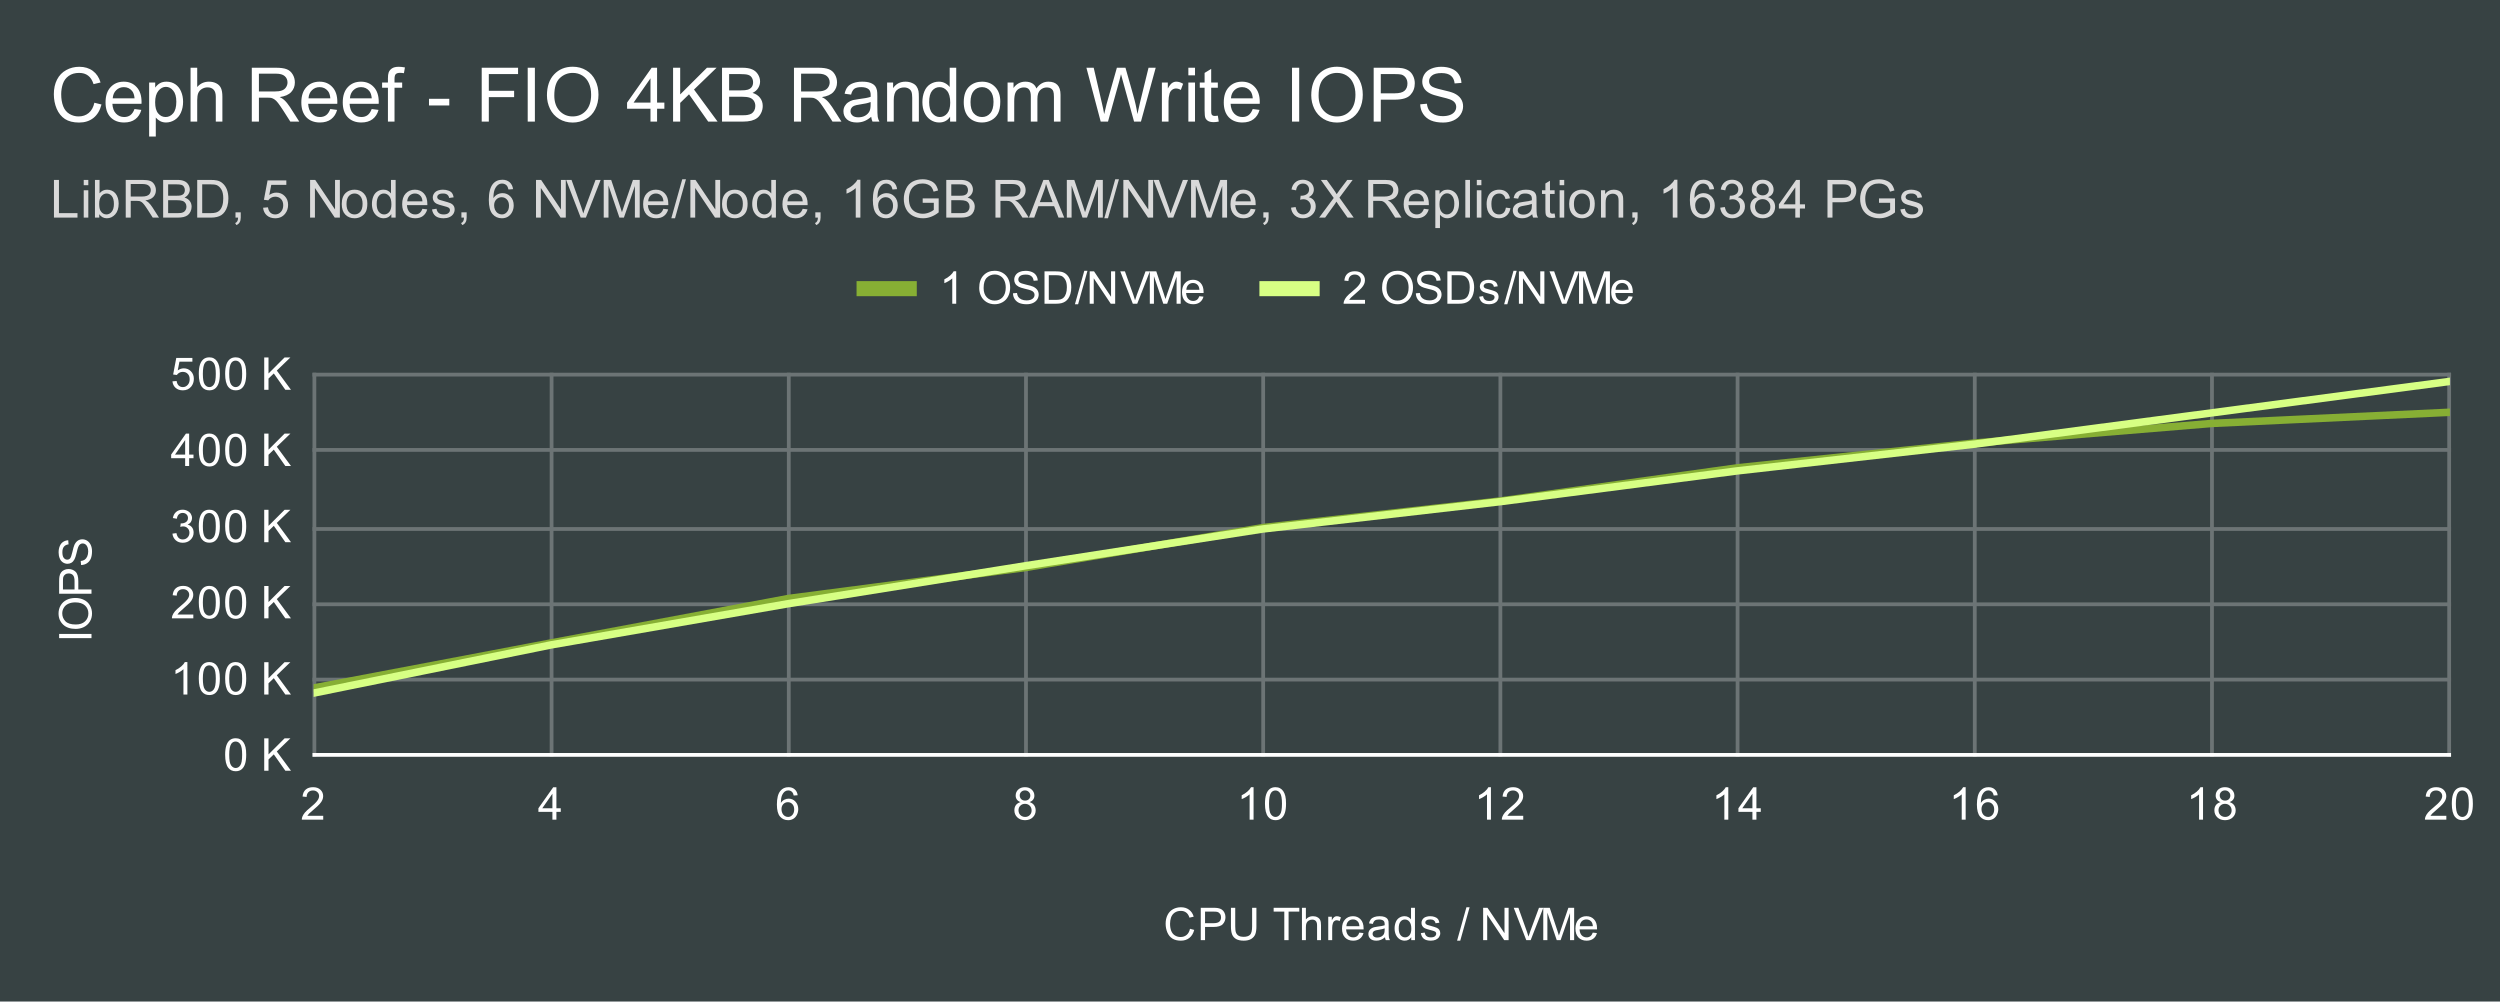 <svg version="1.1" viewBox="0.0 0.0 664.0 266.0" fill="none" stroke="none" stroke-linecap="square" stroke-miterlimit="10" width="664" height="266" xmlns:xlink="http://www.w3.org/1999/xlink" xmlns="http://www.w3.org/2000/svg"><path fill="#374243" d="M0 0L664.0 0L664.0 266.0L0 266.0L0 0Z" fill-rule="nonzero"/><path stroke="#6c7475" stroke-width="1.0" stroke-linecap="butt" d="M83.5 99.5L83.5 200.5" fill-rule="nonzero"/><path stroke="#6c7475" stroke-width="1.0" stroke-linecap="butt" d="M146.5 99.5L146.5 200.5" fill-rule="nonzero"/><path stroke="#6c7475" stroke-width="1.0" stroke-linecap="butt" d="M209.5 99.5L209.5 200.5" fill-rule="nonzero"/><path stroke="#6c7475" stroke-width="1.0" stroke-linecap="butt" d="M272.5 99.5L272.5 200.5" fill-rule="nonzero"/><path stroke="#6c7475" stroke-width="1.0" stroke-linecap="butt" d="M335.5 99.5L335.5 200.5" fill-rule="nonzero"/><path stroke="#6c7475" stroke-width="1.0" stroke-linecap="butt" d="M398.5 99.5L398.5 200.5" fill-rule="nonzero"/><path stroke="#6c7475" stroke-width="1.0" stroke-linecap="butt" d="M461.5 99.5L461.5 200.5" fill-rule="nonzero"/><path stroke="#6c7475" stroke-width="1.0" stroke-linecap="butt" d="M524.5 99.5L524.5 200.5" fill-rule="nonzero"/><path stroke="#6c7475" stroke-width="1.0" stroke-linecap="butt" d="M587.5 99.5L587.5 200.5" fill-rule="nonzero"/><path stroke="#6c7475" stroke-width="1.0" stroke-linecap="butt" d="M650.5 99.5L650.5 200.5" fill-rule="nonzero"/><path stroke="#ffffff" stroke-width="1.0" stroke-linecap="butt" d="M83.5 200.5L650.5 200.5" fill-rule="nonzero"/><path stroke="#6c7475" stroke-width="1.0" stroke-linecap="butt" d="M83.5 180.5L650.5 180.5" fill-rule="nonzero"/><path stroke="#6c7475" stroke-width="1.0" stroke-linecap="butt" d="M83.5 160.5L650.5 160.5" fill-rule="nonzero"/><path stroke="#6c7475" stroke-width="1.0" stroke-linecap="butt" d="M83.5 140.5L650.5 140.5" fill-rule="nonzero"/><path stroke="#6c7475" stroke-width="1.0" stroke-linecap="butt" d="M83.5 119.5L650.5 119.5" fill-rule="nonzero"/><path stroke="#6c7475" stroke-width="1.0" stroke-linecap="butt" d="M83.5 99.5L650.5 99.5" fill-rule="nonzero"/><clipPath id="id_0"><path d="M83.3 99.533L650.7 99.533L650.7 200.7L83.3 200.7L83.3 99.533Z" clip-rule="nonzero"/></clipPath><path stroke="#87af34" stroke-width="2.0" stroke-linecap="butt" clip-path="url(#id_0)" d="M83.3 182.729L146.344 170.771L209.389 158.964L272.433 150.726L335.478 140.115L398.522 133.056L461.567 124.236L524.611 117.65L587.656 112.448L650.7 109.498" fill-rule="nonzero"/><path stroke="#d7ff84" stroke-width="2.0" stroke-linecap="butt" clip-path="url(#id_0)" d="M83.3 184.083L146.344 171.288L209.389 160.335L272.433 150.253L335.478 140.487L398.522 133.231L461.567 125.048L524.611 117.942L587.656 109.626L650.7 101.295" fill-rule="nonzero"/><path fill="#000000" fill-opacity="0.0" clip-path="url(#id_0)" d="M86.3 182.729C86.3 184.385 84.957 185.729 83.3 185.729C81.643 185.729 80.3 184.385 80.3 182.729C80.3 181.072 81.643 179.729 83.3 179.729C84.957 179.729 86.3 181.072 86.3 182.729Z" fill-rule="nonzero"/><path fill="#000000" fill-opacity="0.0" clip-path="url(#id_0)" d="M149.344 170.771C149.344 172.428 148.001 173.771 146.344 173.771C144.688 173.771 143.344 172.428 143.344 170.771C143.344 169.114 144.688 167.771 146.344 167.771C148.001 167.771 149.344 169.114 149.344 170.771Z" fill-rule="nonzero"/><path fill="#000000" fill-opacity="0.0" clip-path="url(#id_0)" d="M212.389 158.964C212.389 160.621 211.046 161.964 209.389 161.964C207.732 161.964 206.389 160.621 206.389 158.964C206.389 157.307 207.732 155.964 209.389 155.964C211.046 155.964 212.389 157.307 212.389 158.964Z" fill-rule="nonzero"/><path fill="#000000" fill-opacity="0.0" clip-path="url(#id_0)" d="M275.433 150.726C275.433 152.383 274.09 153.726 272.433 153.726C270.776 153.726 269.433 152.383 269.433 150.726C269.433 149.069 270.776 147.726 272.433 147.726C274.09 147.726 275.433 149.069 275.433 150.726Z" fill-rule="nonzero"/><path fill="#000000" fill-opacity="0.0" clip-path="url(#id_0)" d="M338.478 140.115C338.478 141.771 337.135 143.115 335.478 143.115C333.821 143.115 332.478 141.771 332.478 140.115C332.478 138.458 333.821 137.115 335.478 137.115C337.135 137.115 338.478 138.458 338.478 140.115Z" fill-rule="nonzero"/><path fill="#000000" fill-opacity="0.0" clip-path="url(#id_0)" d="M401.522 133.056C401.522 134.713 400.179 136.056 398.522 136.056C396.865 136.056 395.522 134.713 395.522 133.056C395.522 131.399 396.865 130.056 398.522 130.056C400.179 130.056 401.522 131.399 401.522 133.056Z" fill-rule="nonzero"/><path fill="#000000" fill-opacity="0.0" clip-path="url(#id_0)" d="M464.567 124.236C464.567 125.893 463.224 127.236 461.567 127.236C459.91 127.236 458.567 125.893 458.567 124.236C458.567 122.579 459.91 121.236 461.567 121.236C463.224 121.236 464.567 122.579 464.567 124.236Z" fill-rule="nonzero"/><path fill="#000000" fill-opacity="0.0" clip-path="url(#id_0)" d="M527.611 117.65C527.611 119.307 526.268 120.65 524.611 120.65C522.954 120.65 521.611 119.307 521.611 117.65C521.611 115.993 522.954 114.65 524.611 114.65C526.268 114.65 527.611 115.993 527.611 117.65Z" fill-rule="nonzero"/><path fill="#000000" fill-opacity="0.0" clip-path="url(#id_0)" d="M590.656 112.448C590.656 114.105 589.312 115.448 587.656 115.448C585.999 115.448 584.656 114.105 584.656 112.448C584.656 110.791 585.999 109.448 587.656 109.448C589.312 109.448 590.656 110.791 590.656 112.448Z" fill-rule="nonzero"/><path fill="#000000" fill-opacity="0.0" clip-path="url(#id_0)" d="M653.7 109.498C653.7 111.154 652.357 112.498 650.7 112.498C649.043 112.498 647.7 111.154 647.7 109.498C647.7 107.841 649.043 106.498 650.7 106.498C652.357 106.498 653.7 107.841 653.7 109.498Z" fill-rule="nonzero"/><path fill="#000000" fill-opacity="0.0" clip-path="url(#id_0)" d="M86.3 184.083C86.3 185.74 84.957 187.083 83.3 187.083C81.643 187.083 80.3 185.74 80.3 184.083C80.3 182.426 81.643 181.083 83.3 181.083C84.957 181.083 86.3 182.426 86.3 184.083Z" fill-rule="nonzero"/><path fill="#000000" fill-opacity="0.0" clip-path="url(#id_0)" d="M149.344 171.288C149.344 172.945 148.001 174.288 146.344 174.288C144.688 174.288 143.344 172.945 143.344 171.288C143.344 169.631 144.688 168.288 146.344 168.288C148.001 168.288 149.344 169.631 149.344 171.288Z" fill-rule="nonzero"/><path fill="#000000" fill-opacity="0.0" clip-path="url(#id_0)" d="M212.389 160.335C212.389 161.992 211.046 163.335 209.389 163.335C207.732 163.335 206.389 161.992 206.389 160.335C206.389 158.678 207.732 157.335 209.389 157.335C211.046 157.335 212.389 158.678 212.389 160.335Z" fill-rule="nonzero"/><path fill="#000000" fill-opacity="0.0" clip-path="url(#id_0)" d="M275.433 150.253C275.433 151.91 274.09 153.253 272.433 153.253C270.776 153.253 269.433 151.91 269.433 150.253C269.433 148.596 270.776 147.253 272.433 147.253C274.09 147.253 275.433 148.596 275.433 150.253Z" fill-rule="nonzero"/><path fill="#000000" fill-opacity="0.0" clip-path="url(#id_0)" d="M338.478 140.487C338.478 142.144 337.135 143.487 335.478 143.487C333.821 143.487 332.478 142.144 332.478 140.487C332.478 138.83 333.821 137.487 335.478 137.487C337.135 137.487 338.478 138.83 338.478 140.487Z" fill-rule="nonzero"/><path fill="#000000" fill-opacity="0.0" clip-path="url(#id_0)" d="M401.522 133.231C401.522 134.888 400.179 136.231 398.522 136.231C396.865 136.231 395.522 134.888 395.522 133.231C395.522 131.574 396.865 130.231 398.522 130.231C400.179 130.231 401.522 131.574 401.522 133.231Z" fill-rule="nonzero"/><path fill="#000000" fill-opacity="0.0" clip-path="url(#id_0)" d="M464.567 125.048C464.567 126.705 463.224 128.048 461.567 128.048C459.91 128.048 458.567 126.705 458.567 125.048C458.567 123.392 459.91 122.048 461.567 122.048C463.224 122.048 464.567 123.392 464.567 125.048Z" fill-rule="nonzero"/><path fill="#000000" fill-opacity="0.0" clip-path="url(#id_0)" d="M527.611 117.942C527.611 119.598 526.268 120.942 524.611 120.942C522.954 120.942 521.611 119.598 521.611 117.942C521.611 116.285 522.954 114.942 524.611 114.942C526.268 114.942 527.611 116.285 527.611 117.942Z" fill-rule="nonzero"/><path fill="#000000" fill-opacity="0.0" clip-path="url(#id_0)" d="M590.656 109.626C590.656 111.283 589.312 112.626 587.656 112.626C585.999 112.626 584.656 111.283 584.656 109.626C584.656 107.969 585.999 106.626 587.656 106.626C589.312 106.626 590.656 107.969 590.656 109.626Z" fill-rule="nonzero"/><path fill="#000000" fill-opacity="0.0" clip-path="url(#id_0)" d="M653.7 101.295C653.7 102.951 652.357 104.295 650.7 104.295C649.043 104.295 647.7 102.951 647.7 101.295C647.7 99.638 649.043 98.295 650.7 98.295C652.357 98.295 653.7 99.638 653.7 101.295Z" fill-rule="nonzero"/><path fill="#ffffff" d="M316.062 246.684L317.188 246.981Q316.828 248.372 315.906 249.106Q314.984 249.841 313.641 249.841Q312.25 249.841 311.375 249.278Q310.5 248.716 310.047 247.653Q309.594 246.575 309.594 245.341Q309.594 243.997 310.109 242.997Q310.625 241.997 311.562 241.481Q312.516 240.966 313.656 240.966Q314.938 240.966 315.812 241.622Q316.703 242.278 317.047 243.466L315.922 243.731Q315.625 242.794 315.047 242.372Q314.484 241.934 313.625 241.934Q312.641 241.934 311.969 242.419Q311.312 242.887 311.031 243.684Q310.766 244.481 310.766 245.341Q310.766 246.434 311.078 247.247Q311.406 248.059 312.078 248.466Q312.75 248.872 313.547 248.872Q314.5 248.872 315.156 248.325Q315.828 247.778 316.062 246.684ZM318.922 249.7L318.922 241.106L322.172 241.106Q323.016 241.106 323.469 241.184Q324.109 241.294 324.531 241.591Q324.969 241.887 325.219 242.419Q325.484 242.95 325.484 243.591Q325.484 244.684 324.781 245.45Q324.094 246.2 322.266 246.2L320.062 246.2L320.062 249.7L318.922 249.7ZM320.062 245.2L322.281 245.2Q323.391 245.2 323.844 244.794Q324.312 244.372 324.312 243.622Q324.312 243.091 324.031 242.716Q323.766 242.325 323.328 242.2Q323.031 242.122 322.266 242.122L320.062 242.122L320.062 245.2ZM332.562 241.106L333.703 241.106L333.703 246.075Q333.703 247.372 333.406 248.137Q333.109 248.887 332.344 249.372Q331.578 249.841 330.344 249.841Q329.141 249.841 328.359 249.434Q327.594 249.012 327.266 248.231Q326.938 247.434 326.938 246.075L326.938 241.106L328.078 241.106L328.078 246.059Q328.078 247.184 328.281 247.716Q328.5 248.247 329.0 248.544Q329.516 248.825 330.25 248.825Q331.5 248.825 332.031 248.262Q332.562 247.684 332.562 246.059L332.562 241.106ZM341.109 249.7L341.109 242.122L338.281 242.122L338.281 241.106L345.094 241.106L345.094 242.122L342.25 242.122L342.25 249.7L341.109 249.7ZM345.797 249.7L345.797 241.106L346.844 241.106L346.844 244.184Q347.578 243.341 348.703 243.341Q349.406 243.341 349.906 243.622Q350.422 243.887 350.641 244.372Q350.859 244.841 350.859 245.762L350.859 249.7L349.812 249.7L349.812 245.762Q349.812 244.966 349.469 244.606Q349.125 244.247 348.5 244.247Q348.031 244.247 347.609 244.497Q347.203 244.731 347.016 245.153Q346.844 245.559 346.844 246.294L346.844 249.7L345.797 249.7ZM352.781 249.7L352.781 243.481L353.734 243.481L353.734 244.419Q354.094 243.762 354.391 243.559Q354.703 243.341 355.078 243.341Q355.609 243.341 356.156 243.669L355.797 244.653Q355.406 244.419 355.031 244.419Q354.672 244.419 354.391 244.637Q354.125 244.841 354.016 245.216Q353.828 245.778 353.828 246.434L353.828 249.7L352.781 249.7ZM361.047 247.7L362.141 247.825Q361.891 248.778 361.188 249.309Q360.484 249.841 359.406 249.841Q358.047 249.841 357.234 248.997Q356.438 248.153 356.438 246.637Q356.438 245.075 357.25 244.216Q358.062 243.341 359.344 243.341Q360.594 243.341 361.375 244.184Q362.172 245.028 362.172 246.575Q362.172 246.669 362.172 246.856L357.531 246.856Q357.594 247.887 358.109 248.434Q358.625 248.966 359.406 248.966Q359.984 248.966 360.391 248.669Q360.812 248.356 361.047 247.7ZM357.594 245.997L361.062 245.997Q361.0 245.2 360.672 244.809Q360.156 244.2 359.359 244.2Q358.625 244.2 358.125 244.684Q357.641 245.169 357.594 245.997ZM367.859 248.934Q367.266 249.434 366.719 249.637Q366.188 249.841 365.562 249.841Q364.531 249.841 363.984 249.341Q363.438 248.841 363.438 248.059Q363.438 247.606 363.641 247.231Q363.844 246.841 364.188 246.622Q364.531 246.387 364.953 246.278Q365.25 246.184 365.891 246.106Q367.156 245.966 367.766 245.747Q367.766 245.528 367.766 245.481Q367.766 244.825 367.469 244.559Q367.062 244.216 366.266 244.216Q365.531 244.216 365.172 244.481Q364.812 244.731 364.641 245.387L363.609 245.247Q363.75 244.591 364.078 244.184Q364.406 243.778 365.016 243.559Q365.625 243.341 366.422 243.341Q367.219 243.341 367.719 243.528Q368.219 243.716 368.453 243.997Q368.688 244.278 368.781 244.716Q368.828 244.981 368.828 245.684L368.828 247.091Q368.828 248.559 368.891 248.95Q368.969 249.341 369.172 249.7L368.062 249.7Q367.906 249.372 367.859 248.934ZM367.766 246.575Q367.188 246.809 366.047 246.981Q365.391 247.075 365.125 247.2Q364.859 247.309 364.703 247.528Q364.562 247.747 364.562 248.028Q364.562 248.45 364.875 248.731Q365.203 249.012 365.812 249.012Q366.422 249.012 366.891 248.747Q367.375 248.481 367.594 248.012Q367.766 247.653 367.766 246.966L367.766 246.575ZM374.828 249.7L374.828 248.919Q374.234 249.841 373.094 249.841Q372.344 249.841 371.719 249.434Q371.094 249.012 370.75 248.278Q370.406 247.544 370.406 246.591Q370.406 245.669 370.719 244.903Q371.031 244.137 371.656 243.747Q372.281 243.341 373.047 243.341Q373.609 243.341 374.047 243.575Q374.484 243.809 374.766 244.184L374.766 241.106L375.812 241.106L375.812 249.7L374.828 249.7ZM371.5 246.591Q371.5 247.794 372.0 248.387Q372.5 248.966 373.188 248.966Q373.875 248.966 374.359 248.403Q374.844 247.841 374.844 246.684Q374.844 245.403 374.344 244.809Q373.859 244.216 373.141 244.216Q372.438 244.216 371.969 244.794Q371.5 245.356 371.5 246.591ZM377.375 247.841L378.406 247.684Q378.5 248.309 378.891 248.637Q379.297 248.966 380.031 248.966Q380.75 248.966 381.094 248.684Q381.453 248.387 381.453 247.981Q381.453 247.622 381.141 247.419Q380.922 247.278 380.062 247.059Q378.906 246.762 378.453 246.559Q378.016 246.341 377.781 245.966Q377.547 245.591 377.547 245.122Q377.547 244.716 377.734 244.356Q377.922 243.997 378.25 243.762Q378.5 243.591 378.922 243.466Q379.344 243.341 379.844 243.341Q380.562 243.341 381.109 243.559Q381.672 243.762 381.938 244.122Q382.203 244.481 382.297 245.075L381.266 245.216Q381.203 244.747 380.859 244.481Q380.531 244.2 379.906 244.2Q379.188 244.2 378.875 244.45Q378.562 244.684 378.562 245.012Q378.562 245.216 378.688 245.372Q378.828 245.544 379.094 245.653Q379.25 245.716 380.031 245.919Q381.156 246.231 381.594 246.419Q382.031 246.606 382.281 246.966Q382.531 247.325 382.531 247.872Q382.531 248.403 382.219 248.872Q381.922 249.325 381.344 249.591Q380.766 249.841 380.031 249.841Q378.812 249.841 378.172 249.341Q377.547 248.825 377.375 247.841ZM387.0 249.841L389.484 240.966L390.328 240.966L387.844 249.841L387.0 249.841ZM393.922 249.7L393.922 241.106L395.078 241.106L399.594 247.856L399.594 241.106L400.688 241.106L400.688 249.7L399.516 249.7L395.0 242.95L395.0 249.7L393.922 249.7ZM405.375 249.7L402.047 241.106L403.281 241.106L405.516 247.356Q405.781 248.106 405.969 248.762Q406.172 248.059 406.438 247.356L408.75 241.106L409.906 241.106L406.547 249.7L405.375 249.7ZM409.891 249.7L409.891 241.106L411.609 241.106L413.641 247.184Q413.922 248.044 414.047 248.466Q414.188 247.997 414.5 247.091L416.562 241.106L418.094 241.106L418.094 249.7L417.0 249.7L417.0 242.512L414.5 249.7L413.469 249.7L410.984 242.387L410.984 249.7L409.891 249.7ZM423.047 247.7L424.141 247.825Q423.891 248.778 423.188 249.309Q422.484 249.841 421.406 249.841Q420.047 249.841 419.234 248.997Q418.438 248.153 418.438 246.637Q418.438 245.075 419.25 244.216Q420.062 243.341 421.344 243.341Q422.594 243.341 423.375 244.184Q424.172 245.028 424.172 246.575Q424.172 246.669 424.172 246.856L419.531 246.856Q419.594 247.887 420.109 248.434Q420.625 248.966 421.406 248.966Q421.984 248.966 422.391 248.669Q422.812 248.356 423.047 247.7ZM419.594 245.997L423.062 245.997Q423.0 245.2 422.672 244.809Q422.156 244.2 421.359 244.2Q420.625 244.2 420.125 244.684Q419.641 245.169 419.594 245.997Z" fill-rule="nonzero"/><path fill="#ffffff" d="M24.3 169.492L15.706 169.492L15.706 168.367L24.3 168.367L24.3 169.492ZM20.112 167.039Q17.972 167.039 16.769 165.898Q15.55 164.742 15.55 162.929Q15.55 161.726 16.128 160.773Q16.691 159.82 17.706 159.32Q18.722 158.82 20.019 158.82Q21.316 158.82 22.347 159.351Q23.378 159.882 23.909 160.851Q24.441 161.804 24.441 162.929Q24.441 164.148 23.862 165.101Q23.269 166.054 22.269 166.554Q21.253 167.039 20.112 167.039ZM20.128 165.867Q21.691 165.867 22.581 165.039Q23.472 164.195 23.472 162.929Q23.472 161.648 22.581 160.82Q21.675 159.992 20.003 159.992Q18.956 159.992 18.175 160.351Q17.394 160.695 16.972 161.382Q16.534 162.07 16.534 162.914Q16.534 164.117 17.362 164.992Q18.191 165.867 20.128 165.867ZM24.3 157.695L15.706 157.695L15.706 154.445Q15.706 153.601 15.784 153.148Q15.894 152.507 16.191 152.085Q16.487 151.648 17.019 151.398Q17.55 151.132 18.191 151.132Q19.284 151.132 20.05 151.835Q20.8 152.523 20.8 154.351L20.8 156.554L24.3 156.554L24.3 157.695ZM19.8 156.554L19.8 154.335Q19.8 153.226 19.394 152.773Q18.972 152.304 18.222 152.304Q17.691 152.304 17.316 152.585Q16.925 152.851 16.8 153.289Q16.722 153.585 16.722 154.351L16.722 156.554L19.8 156.554ZM21.534 150.07L21.441 149.007Q22.097 148.929 22.503 148.648Q22.909 148.367 23.175 147.789Q23.425 147.195 23.425 146.46Q23.425 145.82 23.237 145.32Q23.034 144.82 22.706 144.585Q22.362 144.335 21.972 144.335Q21.566 144.335 21.269 144.57Q20.956 144.804 20.753 145.335Q20.612 145.695 20.331 146.882Q20.05 148.054 19.8 148.523Q19.472 149.148 19.003 149.445Q18.519 149.742 17.925 149.742Q17.284 149.742 16.722 149.382Q16.144 149.007 15.862 148.304Q15.566 147.585 15.566 146.726Q15.566 145.773 15.878 145.039Q16.175 144.304 16.784 143.914Q17.378 143.523 18.128 143.492L18.206 144.585Q17.394 144.679 16.987 145.195Q16.566 145.695 16.566 146.679Q16.566 147.71 16.941 148.179Q17.316 148.648 17.847 148.648Q18.316 148.648 18.612 148.32Q18.909 147.992 19.222 146.617Q19.534 145.226 19.769 144.71Q20.128 143.96 20.659 143.601Q21.175 143.242 21.878 143.242Q22.566 143.242 23.175 143.632Q23.769 144.023 24.112 144.757Q24.441 145.492 24.441 146.414Q24.441 147.585 24.112 148.382Q23.769 149.164 23.081 149.617Q22.394 150.054 21.534 150.07Z" fill-rule="nonzero"/><path fill="#ffffff" d="M59.8 200.466Q59.8 198.934 60.112 198.012Q60.425 197.075 61.034 196.575Q61.659 196.075 62.597 196.075Q63.284 196.075 63.8 196.356Q64.331 196.637 64.675 197.169Q65.019 197.684 65.206 198.434Q65.394 199.184 65.394 200.466Q65.394 201.981 65.081 202.903Q64.784 203.825 64.159 204.341Q63.55 204.841 62.597 204.841Q61.362 204.841 60.644 203.95Q59.8 202.887 59.8 200.466ZM60.878 200.466Q60.878 202.575 61.378 203.278Q61.878 203.981 62.597 203.981Q63.331 203.981 63.816 203.278Q64.316 202.575 64.316 200.466Q64.316 198.341 63.816 197.653Q63.331 196.95 62.581 196.95Q61.862 196.95 61.425 197.559Q60.878 198.341 60.878 200.466ZM70.175 204.7L70.175 196.106L71.316 196.106L71.316 200.372L75.581 196.106L77.128 196.106L73.519 199.591L77.284 204.7L75.784 204.7L72.722 200.356L71.316 201.716L71.316 204.7L70.175 204.7Z" fill-rule="nonzero"/><path fill="#ffffff" d="M49.769 184.467L48.722 184.467L48.722 177.748Q48.331 178.107 47.706 178.482Q47.097 178.842 46.612 179.014L46.612 177.998Q47.487 177.576 48.144 176.998Q48.816 176.404 49.097 175.842L49.769 175.842L49.769 184.467ZM52.8 180.232Q52.8 178.701 53.112 177.779Q53.425 176.842 54.034 176.342Q54.659 175.842 55.597 175.842Q56.284 175.842 56.8 176.123Q57.331 176.404 57.675 176.935Q58.019 177.451 58.206 178.201Q58.394 178.951 58.394 180.232Q58.394 181.748 58.081 182.67Q57.784 183.592 57.159 184.107Q56.55 184.607 55.597 184.607Q54.362 184.607 53.644 183.717Q52.8 182.654 52.8 180.232ZM53.878 180.232Q53.878 182.342 54.378 183.045Q54.878 183.748 55.597 183.748Q56.331 183.748 56.816 183.045Q57.316 182.342 57.316 180.232Q57.316 178.107 56.816 177.42Q56.331 176.717 55.581 176.717Q54.862 176.717 54.425 177.326Q53.878 178.107 53.878 180.232ZM59.8 180.232Q59.8 178.701 60.112 177.779Q60.425 176.842 61.034 176.342Q61.659 175.842 62.597 175.842Q63.284 175.842 63.8 176.123Q64.331 176.404 64.675 176.935Q65.019 177.451 65.206 178.201Q65.394 178.951 65.394 180.232Q65.394 181.748 65.081 182.67Q64.784 183.592 64.159 184.107Q63.55 184.607 62.597 184.607Q61.362 184.607 60.644 183.717Q59.8 182.654 59.8 180.232ZM60.878 180.232Q60.878 182.342 61.378 183.045Q61.878 183.748 62.597 183.748Q63.331 183.748 63.816 183.045Q64.316 182.342 64.316 180.232Q64.316 178.107 63.816 177.42Q63.331 176.717 62.581 176.717Q61.862 176.717 61.425 177.326Q60.878 178.107 60.878 180.232ZM70.175 184.467L70.175 175.873L71.316 175.873L71.316 180.139L75.581 175.873L77.128 175.873L73.519 179.357L77.284 184.467L75.784 184.467L72.722 180.123L71.316 181.482L71.316 184.467L70.175 184.467Z" fill-rule="nonzero"/><path fill="#ffffff" d="M51.347 163.218L51.347 164.233L45.659 164.233Q45.659 163.858 45.784 163.499Q46.003 162.921 46.472 162.358Q46.956 161.796 47.862 161.061Q49.269 159.905 49.753 159.233Q50.253 158.561 50.253 157.968Q50.253 157.343 49.8 156.921Q49.347 156.483 48.628 156.483Q47.862 156.483 47.409 156.936Q46.956 157.39 46.941 158.202L45.862 158.093Q45.972 156.874 46.691 156.249Q47.425 155.608 48.659 155.608Q49.894 155.608 50.612 156.296Q51.331 156.983 51.331 157.999Q51.331 158.515 51.112 159.015Q50.909 159.499 50.409 160.061Q49.925 160.608 48.8 161.561Q47.847 162.358 47.566 162.655Q47.3 162.936 47.128 163.218L51.347 163.218ZM52.8 159.999Q52.8 158.468 53.112 157.546Q53.425 156.608 54.034 156.108Q54.659 155.608 55.597 155.608Q56.284 155.608 56.8 155.89Q57.331 156.171 57.675 156.702Q58.019 157.218 58.206 157.968Q58.394 158.718 58.394 159.999Q58.394 161.515 58.081 162.436Q57.784 163.358 57.159 163.874Q56.55 164.374 55.597 164.374Q54.362 164.374 53.644 163.483Q52.8 162.421 52.8 159.999ZM53.878 159.999Q53.878 162.108 54.378 162.811Q54.878 163.515 55.597 163.515Q56.331 163.515 56.816 162.811Q57.316 162.108 57.316 159.999Q57.316 157.874 56.816 157.186Q56.331 156.483 55.581 156.483Q54.862 156.483 54.425 157.093Q53.878 157.874 53.878 159.999ZM59.8 159.999Q59.8 158.468 60.112 157.546Q60.425 156.608 61.034 156.108Q61.659 155.608 62.597 155.608Q63.284 155.608 63.8 155.89Q64.331 156.171 64.675 156.702Q65.019 157.218 65.206 157.968Q65.394 158.718 65.394 159.999Q65.394 161.515 65.081 162.436Q64.784 163.358 64.159 163.874Q63.55 164.374 62.597 164.374Q61.362 164.374 60.644 163.483Q59.8 162.421 59.8 159.999ZM60.878 159.999Q60.878 162.108 61.378 162.811Q61.878 163.515 62.597 163.515Q63.331 163.515 63.816 162.811Q64.316 162.108 64.316 159.999Q64.316 157.874 63.816 157.186Q63.331 156.483 62.581 156.483Q61.862 156.483 61.425 157.093Q60.878 157.874 60.878 159.999ZM70.175 164.233L70.175 155.64L71.316 155.64L71.316 159.905L75.581 155.64L77.128 155.64L73.519 159.124L77.284 164.233L75.784 164.233L72.722 159.89L71.316 161.249L71.316 164.233L70.175 164.233Z" fill-rule="nonzero"/><path fill="#ffffff" d="M45.8 141.734L46.862 141.594Q47.034 142.484 47.472 142.891Q47.909 143.281 48.534 143.281Q49.284 143.281 49.8 142.766Q50.316 142.25 50.316 141.484Q50.316 140.766 49.831 140.297Q49.362 139.812 48.628 139.812Q48.331 139.812 47.878 139.938L48.003 139.0Q48.112 139.016 48.175 139.016Q48.847 139.016 49.378 138.672Q49.925 138.312 49.925 137.578Q49.925 137.0 49.534 136.625Q49.144 136.234 48.519 136.234Q47.909 136.234 47.487 136.625Q47.081 137.016 46.972 137.781L45.909 137.594Q46.097 136.547 46.784 135.969Q47.472 135.375 48.487 135.375Q49.191 135.375 49.784 135.688Q50.378 135.984 50.691 136.5Q51.003 137.016 51.003 137.609Q51.003 138.156 50.706 138.625Q50.409 139.078 49.831 139.344Q50.581 139.516 51.003 140.078Q51.425 140.625 51.425 141.469Q51.425 142.594 50.597 143.375Q49.784 144.156 48.534 144.156Q47.409 144.156 46.659 143.484Q45.909 142.797 45.8 141.734ZM52.8 139.766Q52.8 138.234 53.112 137.312Q53.425 136.375 54.034 135.875Q54.659 135.375 55.597 135.375Q56.284 135.375 56.8 135.656Q57.331 135.938 57.675 136.469Q58.019 136.984 58.206 137.734Q58.394 138.484 58.394 139.766Q58.394 141.281 58.081 142.203Q57.784 143.125 57.159 143.641Q56.55 144.141 55.597 144.141Q54.362 144.141 53.644 143.25Q52.8 142.188 52.8 139.766ZM53.878 139.766Q53.878 141.875 54.378 142.578Q54.878 143.281 55.597 143.281Q56.331 143.281 56.816 142.578Q57.316 141.875 57.316 139.766Q57.316 137.641 56.816 136.953Q56.331 136.25 55.581 136.25Q54.862 136.25 54.425 136.859Q53.878 137.641 53.878 139.766ZM59.8 139.766Q59.8 138.234 60.112 137.312Q60.425 136.375 61.034 135.875Q61.659 135.375 62.597 135.375Q63.284 135.375 63.8 135.656Q64.331 135.938 64.675 136.469Q65.019 136.984 65.206 137.734Q65.394 138.484 65.394 139.766Q65.394 141.281 65.081 142.203Q64.784 143.125 64.159 143.641Q63.55 144.141 62.597 144.141Q61.362 144.141 60.644 143.25Q59.8 142.188 59.8 139.766ZM60.878 139.766Q60.878 141.875 61.378 142.578Q61.878 143.281 62.597 143.281Q63.331 143.281 63.816 142.578Q64.316 141.875 64.316 139.766Q64.316 137.641 63.816 136.953Q63.331 136.25 62.581 136.25Q61.862 136.25 61.425 136.859Q60.878 137.641 60.878 139.766ZM70.175 144.0L70.175 135.406L71.316 135.406L71.316 139.672L75.581 135.406L77.128 135.406L73.519 138.891L77.284 144.0L75.784 144.0L72.722 139.656L71.316 141.016L71.316 144.0L70.175 144.0Z" fill-rule="nonzero"/><path fill="#ffffff" d="M49.175 123.767L49.175 121.704L45.456 121.704L45.456 120.735L49.378 115.173L50.237 115.173L50.237 120.735L51.394 120.735L51.394 121.704L50.237 121.704L50.237 123.767L49.175 123.767ZM49.175 120.735L49.175 116.876L46.487 120.735L49.175 120.735ZM52.8 119.532Q52.8 118.001 53.112 117.079Q53.425 116.142 54.034 115.642Q54.659 115.142 55.597 115.142Q56.284 115.142 56.8 115.423Q57.331 115.704 57.675 116.235Q58.019 116.751 58.206 117.501Q58.394 118.251 58.394 119.532Q58.394 121.048 58.081 121.97Q57.784 122.892 57.159 123.407Q56.55 123.907 55.597 123.907Q54.362 123.907 53.644 123.017Q52.8 121.954 52.8 119.532ZM53.878 119.532Q53.878 121.642 54.378 122.345Q54.878 123.048 55.597 123.048Q56.331 123.048 56.816 122.345Q57.316 121.642 57.316 119.532Q57.316 117.407 56.816 116.72Q56.331 116.017 55.581 116.017Q54.862 116.017 54.425 116.626Q53.878 117.407 53.878 119.532ZM59.8 119.532Q59.8 118.001 60.112 117.079Q60.425 116.142 61.034 115.642Q61.659 115.142 62.597 115.142Q63.284 115.142 63.8 115.423Q64.331 115.704 64.675 116.235Q65.019 116.751 65.206 117.501Q65.394 118.251 65.394 119.532Q65.394 121.048 65.081 121.97Q64.784 122.892 64.159 123.407Q63.55 123.907 62.597 123.907Q61.362 123.907 60.644 123.017Q59.8 121.954 59.8 119.532ZM60.878 119.532Q60.878 121.642 61.378 122.345Q61.878 123.048 62.597 123.048Q63.331 123.048 63.816 122.345Q64.316 121.642 64.316 119.532Q64.316 117.407 63.816 116.72Q63.331 116.017 62.581 116.017Q61.862 116.017 61.425 116.626Q60.878 117.407 60.878 119.532ZM70.175 123.767L70.175 115.173L71.316 115.173L71.316 119.439L75.581 115.173L77.128 115.173L73.519 118.657L77.284 123.767L75.784 123.767L72.722 119.423L71.316 120.782L71.316 123.767L70.175 123.767Z" fill-rule="nonzero"/><path fill="#ffffff" d="M45.8 101.283L46.909 101.19Q47.034 102.002 47.472 102.408Q47.925 102.815 48.566 102.815Q49.316 102.815 49.847 102.236Q50.378 101.658 50.378 100.721Q50.378 99.815 49.862 99.299Q49.362 98.768 48.534 98.768Q48.034 98.768 47.612 99.002Q47.206 99.236 46.972 99.596L45.987 99.471L46.816 95.065L51.097 95.065L51.097 96.065L47.659 96.065L47.206 98.377Q47.972 97.83 48.816 97.83Q49.941 97.83 50.706 98.611Q51.487 99.393 51.487 100.627Q51.487 101.783 50.816 102.643Q49.987 103.674 48.566 103.674Q47.394 103.674 46.644 103.018Q45.909 102.361 45.8 101.283ZM52.8 99.299Q52.8 97.768 53.112 96.846Q53.425 95.908 54.034 95.408Q54.659 94.908 55.597 94.908Q56.284 94.908 56.8 95.19Q57.331 95.471 57.675 96.002Q58.019 96.518 58.206 97.268Q58.394 98.018 58.394 99.299Q58.394 100.815 58.081 101.736Q57.784 102.658 57.159 103.174Q56.55 103.674 55.597 103.674Q54.362 103.674 53.644 102.783Q52.8 101.721 52.8 99.299ZM53.878 99.299Q53.878 101.408 54.378 102.111Q54.878 102.815 55.597 102.815Q56.331 102.815 56.816 102.111Q57.316 101.408 57.316 99.299Q57.316 97.174 56.816 96.486Q56.331 95.783 55.581 95.783Q54.862 95.783 54.425 96.393Q53.878 97.174 53.878 99.299ZM59.8 99.299Q59.8 97.768 60.112 96.846Q60.425 95.908 61.034 95.408Q61.659 94.908 62.597 94.908Q63.284 94.908 63.8 95.19Q64.331 95.471 64.675 96.002Q65.019 96.518 65.206 97.268Q65.394 98.018 65.394 99.299Q65.394 100.815 65.081 101.736Q64.784 102.658 64.159 103.174Q63.55 103.674 62.597 103.674Q61.362 103.674 60.644 102.783Q59.8 101.721 59.8 99.299ZM60.878 99.299Q60.878 101.408 61.378 102.111Q61.878 102.815 62.597 102.815Q63.331 102.815 63.816 102.111Q64.316 101.408 64.316 99.299Q64.316 97.174 63.816 96.486Q63.331 95.783 62.581 95.783Q61.862 95.783 61.425 96.393Q60.878 97.174 60.878 99.299ZM70.175 103.533L70.175 94.94L71.316 94.94L71.316 99.205L75.581 94.94L77.128 94.94L73.519 98.424L77.284 103.533L75.784 103.533L72.722 99.19L71.316 100.549L71.316 103.533L70.175 103.533Z" fill-rule="nonzero"/><path fill="#ffffff" d="M85.847 216.684L85.847 217.7L80.159 217.7Q80.159 217.325 80.284 216.966Q80.503 216.387 80.972 215.825Q81.456 215.262 82.362 214.528Q83.769 213.372 84.253 212.7Q84.753 212.028 84.753 211.434Q84.753 210.809 84.3 210.387Q83.847 209.95 83.128 209.95Q82.362 209.95 81.909 210.403Q81.456 210.856 81.441 211.669L80.362 211.559Q80.472 210.341 81.191 209.716Q81.925 209.075 83.159 209.075Q84.394 209.075 85.112 209.762Q85.831 210.45 85.831 211.466Q85.831 211.981 85.612 212.481Q85.409 212.966 84.909 213.528Q84.425 214.075 83.3 215.028Q82.347 215.825 82.066 216.122Q81.8 216.403 81.628 216.684L85.847 216.684Z" fill-rule="nonzero"/><path fill="#ffffff" d="M146.719 217.7L146.719 215.637L143.001 215.637L143.001 214.669L146.923 209.106L147.782 209.106L147.782 214.669L148.938 214.669L148.938 215.637L147.782 215.637L147.782 217.7L146.719 217.7ZM146.719 214.669L146.719 210.809L144.032 214.669L146.719 214.669Z" fill-rule="nonzero"/><path fill="#ffffff" d="M211.858 211.216L210.811 211.294Q210.67 210.669 210.42 210.387Q209.983 209.934 209.358 209.934Q208.858 209.934 208.467 210.216Q207.983 210.591 207.686 211.294Q207.405 211.981 207.389 213.262Q207.764 212.684 208.311 212.403Q208.873 212.122 209.483 212.122Q210.53 212.122 211.264 212.903Q212.014 213.684 212.014 214.903Q212.014 215.716 211.655 216.419Q211.311 217.106 210.701 217.481Q210.092 217.841 209.326 217.841Q207.998 217.841 207.17 216.872Q206.342 215.903 206.342 213.684Q206.342 211.184 207.264 210.059Q208.061 209.075 209.42 209.075Q210.436 209.075 211.076 209.653Q211.733 210.216 211.858 211.216ZM207.561 214.919Q207.561 215.466 207.78 215.966Q208.014 216.45 208.42 216.716Q208.842 216.981 209.311 216.981Q209.967 216.981 210.451 216.45Q210.936 215.903 210.936 214.981Q210.936 214.091 210.451 213.575Q209.983 213.059 209.264 213.059Q208.545 213.059 208.045 213.575Q207.561 214.091 207.561 214.919Z" fill-rule="nonzero"/><path fill="#ffffff" d="M271.058 213.044Q270.402 212.794 270.074 212.356Q269.761 211.903 269.761 211.294Q269.761 210.356 270.433 209.716Q271.121 209.075 272.23 209.075Q273.355 209.075 274.043 209.731Q274.73 210.387 274.73 211.325Q274.73 211.919 274.418 212.356Q274.105 212.794 273.465 213.044Q274.261 213.294 274.668 213.872Q275.074 214.45 275.074 215.247Q275.074 216.341 274.293 217.091Q273.527 217.841 272.246 217.841Q270.98 217.841 270.199 217.091Q269.418 216.341 269.418 215.216Q269.418 214.372 269.84 213.809Q270.277 213.247 271.058 213.044ZM270.84 211.247Q270.84 211.856 271.23 212.247Q271.636 212.637 272.261 212.637Q272.871 212.637 273.261 212.262Q273.652 211.872 273.652 211.309Q273.652 210.731 273.246 210.341Q272.84 209.934 272.246 209.934Q271.636 209.934 271.23 210.325Q270.84 210.716 270.84 211.247ZM270.511 215.216Q270.511 215.669 270.715 216.091Q270.933 216.512 271.355 216.747Q271.777 216.981 272.261 216.981Q273.011 216.981 273.496 216.497Q273.996 216.012 273.996 215.262Q273.996 214.497 273.496 213.997Q272.996 213.497 272.23 213.497Q271.48 213.497 270.996 213.997Q270.511 214.481 270.511 215.216Z" fill-rule="nonzero"/><path fill="#ffffff" d="M332.947 217.7L331.9 217.7L331.9 210.981Q331.509 211.341 330.884 211.716Q330.275 212.075 329.79 212.247L329.79 211.231Q330.665 210.809 331.322 210.231Q331.993 209.637 332.275 209.075L332.947 209.075L332.947 217.7ZM335.978 213.466Q335.978 211.934 336.29 211.012Q336.603 210.075 337.212 209.575Q337.837 209.075 338.775 209.075Q339.462 209.075 339.978 209.356Q340.509 209.637 340.853 210.169Q341.197 210.684 341.384 211.434Q341.572 212.184 341.572 213.466Q341.572 214.981 341.259 215.903Q340.962 216.825 340.337 217.341Q339.728 217.841 338.775 217.841Q337.54 217.841 336.822 216.95Q335.978 215.887 335.978 213.466ZM337.056 213.466Q337.056 215.575 337.556 216.278Q338.056 216.981 338.775 216.981Q339.509 216.981 339.993 216.278Q340.493 215.575 340.493 213.466Q340.493 211.341 339.993 210.653Q339.509 209.95 338.759 209.95Q338.04 209.95 337.603 210.559Q337.056 211.341 337.056 213.466Z" fill-rule="nonzero"/><path fill="#ffffff" d="M395.991 217.7L394.944 217.7L394.944 210.981Q394.553 211.341 393.928 211.716Q393.319 212.075 392.835 212.247L392.835 211.231Q393.71 210.809 394.366 210.231Q395.038 209.637 395.319 209.075L395.991 209.075L395.991 217.7ZM404.569 216.684L404.569 217.7L398.882 217.7Q398.882 217.325 399.007 216.966Q399.225 216.387 399.694 215.825Q400.178 215.262 401.085 214.528Q402.491 213.372 402.975 212.7Q403.475 212.028 403.475 211.434Q403.475 210.809 403.022 210.387Q402.569 209.95 401.85 209.95Q401.085 209.95 400.632 210.403Q400.178 210.856 400.163 211.669L399.085 211.559Q399.194 210.341 399.913 209.716Q400.647 209.075 401.882 209.075Q403.116 209.075 403.835 209.762Q404.553 210.45 404.553 211.466Q404.553 211.981 404.335 212.481Q404.132 212.966 403.632 213.528Q403.147 214.075 402.022 215.028Q401.069 215.825 400.788 216.122Q400.522 216.403 400.35 216.684L404.569 216.684Z" fill-rule="nonzero"/><path fill="#ffffff" d="M459.035 217.7L457.989 217.7L457.989 210.981Q457.598 211.341 456.973 211.716Q456.364 212.075 455.879 212.247L455.879 211.231Q456.754 210.809 457.41 210.231Q458.082 209.637 458.364 209.075L459.035 209.075L459.035 217.7ZM465.442 217.7L465.442 215.637L461.723 215.637L461.723 214.669L465.645 209.106L466.504 209.106L466.504 214.669L467.66 214.669L467.66 215.637L466.504 215.637L466.504 217.7L465.442 217.7ZM465.442 214.669L465.442 210.809L462.754 214.669L465.442 214.669Z" fill-rule="nonzero"/><path fill="#ffffff" d="M522.08 217.7L521.033 217.7L521.033 210.981Q520.642 211.341 520.017 211.716Q519.408 212.075 518.924 212.247L518.924 211.231Q519.799 210.809 520.455 210.231Q521.127 209.637 521.408 209.075L522.08 209.075L522.08 217.7ZM530.58 211.216L529.533 211.294Q529.392 210.669 529.142 210.387Q528.705 209.934 528.08 209.934Q527.58 209.934 527.189 210.216Q526.705 210.591 526.408 211.294Q526.127 211.981 526.111 213.262Q526.486 212.684 527.033 212.403Q527.595 212.122 528.205 212.122Q529.252 212.122 529.986 212.903Q530.736 213.684 530.736 214.903Q530.736 215.716 530.377 216.419Q530.033 217.106 529.424 217.481Q528.814 217.841 528.049 217.841Q526.72 217.841 525.892 216.872Q525.064 215.903 525.064 213.684Q525.064 211.184 525.986 210.059Q526.783 209.075 528.142 209.075Q529.158 209.075 529.799 209.653Q530.455 210.216 530.58 211.216ZM526.283 214.919Q526.283 215.466 526.502 215.966Q526.736 216.45 527.142 216.716Q527.564 216.981 528.033 216.981Q528.689 216.981 529.174 216.45Q529.658 215.903 529.658 214.981Q529.658 214.091 529.174 213.575Q528.705 213.059 527.986 213.059Q527.267 213.059 526.767 213.575Q526.283 214.091 526.283 214.919Z" fill-rule="nonzero"/><path fill="#ffffff" d="M585.124 217.7L584.077 217.7L584.077 210.981Q583.687 211.341 583.062 211.716Q582.452 212.075 581.968 212.247L581.968 211.231Q582.843 210.809 583.499 210.231Q584.171 209.637 584.452 209.075L585.124 209.075L585.124 217.7ZM589.781 213.044Q589.124 212.794 588.796 212.356Q588.484 211.903 588.484 211.294Q588.484 210.356 589.156 209.716Q589.843 209.075 590.952 209.075Q592.077 209.075 592.765 209.731Q593.452 210.387 593.452 211.325Q593.452 211.919 593.14 212.356Q592.827 212.794 592.187 213.044Q592.984 213.294 593.39 213.872Q593.796 214.45 593.796 215.247Q593.796 216.341 593.015 217.091Q592.249 217.841 590.968 217.841Q589.702 217.841 588.921 217.091Q588.14 216.341 588.14 215.216Q588.14 214.372 588.562 213.809Q588.999 213.247 589.781 213.044ZM589.562 211.247Q589.562 211.856 589.952 212.247Q590.359 212.637 590.984 212.637Q591.593 212.637 591.984 212.262Q592.374 211.872 592.374 211.309Q592.374 210.731 591.968 210.341Q591.562 209.934 590.968 209.934Q590.359 209.934 589.952 210.325Q589.562 210.716 589.562 211.247ZM589.234 215.216Q589.234 215.669 589.437 216.091Q589.656 216.512 590.077 216.747Q590.499 216.981 590.984 216.981Q591.734 216.981 592.218 216.497Q592.718 216.012 592.718 215.262Q592.718 214.497 592.218 213.997Q591.718 213.497 590.952 213.497Q590.202 213.497 589.718 213.997Q589.234 214.481 589.234 215.216Z" fill-rule="nonzero"/><path fill="#ffffff" d="M649.747 216.684L649.747 217.7L644.059 217.7Q644.059 217.325 644.184 216.966Q644.403 216.387 644.872 215.825Q645.356 215.262 646.263 214.528Q647.669 213.372 648.153 212.7Q648.653 212.028 648.653 211.434Q648.653 210.809 648.2 210.387Q647.747 209.95 647.028 209.95Q646.263 209.95 645.809 210.403Q645.356 210.856 645.341 211.669L644.263 211.559Q644.372 210.341 645.091 209.716Q645.825 209.075 647.059 209.075Q648.294 209.075 649.013 209.762Q649.731 210.45 649.731 211.466Q649.731 211.981 649.513 212.481Q649.309 212.966 648.809 213.528Q648.325 214.075 647.2 215.028Q646.247 215.825 645.966 216.122Q645.7 216.403 645.528 216.684L649.747 216.684ZM651.2 213.466Q651.2 211.934 651.513 211.012Q651.825 210.075 652.434 209.575Q653.059 209.075 653.997 209.075Q654.684 209.075 655.2 209.356Q655.731 209.637 656.075 210.169Q656.419 210.684 656.606 211.434Q656.794 212.184 656.794 213.466Q656.794 214.981 656.481 215.903Q656.184 216.825 655.559 217.341Q654.95 217.841 653.997 217.841Q652.763 217.841 652.044 216.95Q651.2 215.887 651.2 213.466ZM652.278 213.466Q652.278 215.575 652.778 216.278Q653.278 216.981 653.997 216.981Q654.731 216.981 655.216 216.278Q655.716 215.575 655.716 213.466Q655.716 211.341 655.216 210.653Q654.731 209.95 653.981 209.95Q653.263 209.95 652.825 210.559Q652.278 211.341 652.278 213.466Z" fill-rule="nonzero"/><path stroke="#87af34" stroke-width="4.0" stroke-linecap="butt" d="M229.5 76.667L241.5 76.667" fill-rule="nonzero"/><path fill="#ffffff" d="M253.969 80.667L252.922 80.667L252.922 73.948Q252.531 74.307 251.906 74.682Q251.297 75.042 250.812 75.214L250.812 74.198Q251.688 73.776 252.344 73.198Q253.016 72.604 253.297 72.042L253.969 72.042L253.969 80.667ZM260.078 76.479Q260.078 74.339 261.219 73.135Q262.375 71.917 264.188 71.917Q265.391 71.917 266.344 72.495Q267.297 73.057 267.797 74.073Q268.297 75.089 268.297 76.385Q268.297 77.682 267.766 78.714Q267.234 79.745 266.266 80.276Q265.312 80.807 264.188 80.807Q262.969 80.807 262.016 80.229Q261.062 79.635 260.562 78.635Q260.078 77.62 260.078 76.479ZM261.25 76.495Q261.25 78.057 262.078 78.948Q262.922 79.839 264.188 79.839Q265.469 79.839 266.297 78.948Q267.125 78.042 267.125 76.37Q267.125 75.323 266.766 74.542Q266.422 73.76 265.734 73.339Q265.047 72.901 264.203 72.901Q263.0 72.901 262.125 73.729Q261.25 74.557 261.25 76.495ZM269.047 77.901L270.109 77.807Q270.188 78.464 270.469 78.87Q270.75 79.276 271.328 79.542Q271.922 79.792 272.656 79.792Q273.297 79.792 273.797 79.604Q274.297 79.401 274.531 79.073Q274.781 78.729 274.781 78.339Q274.781 77.932 274.547 77.635Q274.312 77.323 273.781 77.12Q273.422 76.979 272.234 76.698Q271.062 76.417 270.594 76.167Q269.969 75.839 269.672 75.37Q269.375 74.885 269.375 74.292Q269.375 73.651 269.734 73.089Q270.109 72.51 270.812 72.229Q271.531 71.932 272.391 71.932Q273.344 71.932 274.078 72.245Q274.812 72.542 275.203 73.151Q275.594 73.745 275.625 74.495L274.531 74.573Q274.438 73.76 273.922 73.354Q273.422 72.932 272.438 72.932Q271.406 72.932 270.938 73.307Q270.469 73.682 270.469 74.214Q270.469 74.682 270.797 74.979Q271.125 75.276 272.5 75.589Q273.891 75.901 274.406 76.135Q275.156 76.495 275.516 77.026Q275.875 77.542 275.875 78.245Q275.875 78.932 275.484 79.542Q275.094 80.135 274.359 80.479Q273.625 80.807 272.703 80.807Q271.531 80.807 270.734 80.479Q269.953 80.135 269.5 79.448Q269.062 78.76 269.047 77.901ZM277.422 80.667L277.422 72.073L280.391 72.073Q281.391 72.073 281.922 72.198Q282.656 72.37 283.172 72.807Q283.859 73.385 284.188 74.292Q284.531 75.182 284.531 76.323Q284.531 77.307 284.297 78.057Q284.078 78.807 283.719 79.307Q283.359 79.807 282.922 80.089Q282.5 80.37 281.906 80.526Q281.312 80.667 280.531 80.667L277.422 80.667ZM278.562 79.651L280.391 79.651Q281.25 79.651 281.734 79.495Q282.219 79.339 282.5 79.042Q282.906 78.651 283.125 77.964Q283.359 77.276 283.359 76.307Q283.359 74.964 282.906 74.245Q282.469 73.51 281.844 73.26Q281.375 73.089 280.375 73.089L278.562 73.089L278.562 79.651ZM285.5 80.807L287.984 71.932L288.828 71.932L286.344 80.807L285.5 80.807ZM289.422 80.667L289.422 72.073L290.578 72.073L295.094 78.823L295.094 72.073L296.188 72.073L296.188 80.667L295.016 80.667L290.5 73.917L290.5 80.667L289.422 80.667ZM300.875 80.667L297.547 72.073L298.781 72.073L301.016 78.323Q301.281 79.073 301.469 79.729Q301.672 79.026 301.938 78.323L304.25 72.073L305.406 72.073L302.047 80.667L300.875 80.667ZM305.391 80.667L305.391 72.073L307.109 72.073L309.141 78.151Q309.422 79.01 309.547 79.432Q309.688 78.964 310.0 78.057L312.062 72.073L313.594 72.073L313.594 80.667L312.5 80.667L312.5 73.479L310.0 80.667L308.969 80.667L306.484 73.354L306.484 80.667L305.391 80.667ZM318.547 78.667L319.641 78.792Q319.391 79.745 318.688 80.276Q317.984 80.807 316.906 80.807Q315.547 80.807 314.734 79.964Q313.938 79.12 313.938 77.604Q313.938 76.042 314.75 75.182Q315.562 74.307 316.844 74.307Q318.094 74.307 318.875 75.151Q319.672 75.995 319.672 77.542Q319.672 77.635 319.672 77.823L315.031 77.823Q315.094 78.854 315.609 79.401Q316.125 79.932 316.906 79.932Q317.484 79.932 317.891 79.635Q318.312 79.323 318.547 78.667ZM315.094 76.964L318.562 76.964Q318.5 76.167 318.172 75.776Q317.656 75.167 316.859 75.167Q316.125 75.167 315.625 75.651Q315.141 76.135 315.094 76.964Z" fill-rule="nonzero"/><path stroke="#d7ff84" stroke-width="4.0" stroke-linecap="butt" d="M336.5 76.667L348.5 76.667" fill-rule="nonzero"/><path fill="#ffffff" d="M362.547 79.651L362.547 80.667L356.859 80.667Q356.859 80.292 356.984 79.932Q357.203 79.354 357.672 78.792Q358.156 78.229 359.062 77.495Q360.469 76.339 360.953 75.667Q361.453 74.995 361.453 74.401Q361.453 73.776 361.0 73.354Q360.547 72.917 359.828 72.917Q359.062 72.917 358.609 73.37Q358.156 73.823 358.141 74.635L357.062 74.526Q357.172 73.307 357.891 72.682Q358.625 72.042 359.859 72.042Q361.094 72.042 361.812 72.729Q362.531 73.417 362.531 74.432Q362.531 74.948 362.312 75.448Q362.109 75.932 361.609 76.495Q361.125 77.042 360.0 77.995Q359.047 78.792 358.766 79.089Q358.5 79.37 358.328 79.651L362.547 79.651ZM367.078 76.479Q367.078 74.339 368.219 73.135Q369.375 71.917 371.188 71.917Q372.391 71.917 373.344 72.495Q374.297 73.057 374.797 74.073Q375.297 75.089 375.297 76.385Q375.297 77.682 374.766 78.714Q374.234 79.745 373.266 80.276Q372.312 80.807 371.188 80.807Q369.969 80.807 369.016 80.229Q368.062 79.635 367.562 78.635Q367.078 77.62 367.078 76.479ZM368.25 76.495Q368.25 78.057 369.078 78.948Q369.922 79.839 371.188 79.839Q372.469 79.839 373.297 78.948Q374.125 78.042 374.125 76.37Q374.125 75.323 373.766 74.542Q373.422 73.76 372.734 73.339Q372.047 72.901 371.203 72.901Q370.0 72.901 369.125 73.729Q368.25 74.557 368.25 76.495ZM376.047 77.901L377.109 77.807Q377.188 78.464 377.469 78.87Q377.75 79.276 378.328 79.542Q378.922 79.792 379.656 79.792Q380.297 79.792 380.797 79.604Q381.297 79.401 381.531 79.073Q381.781 78.729 381.781 78.339Q381.781 77.932 381.547 77.635Q381.312 77.323 380.781 77.12Q380.422 76.979 379.234 76.698Q378.062 76.417 377.594 76.167Q376.969 75.839 376.672 75.37Q376.375 74.885 376.375 74.292Q376.375 73.651 376.734 73.089Q377.109 72.51 377.812 72.229Q378.531 71.932 379.391 71.932Q380.344 71.932 381.078 72.245Q381.812 72.542 382.203 73.151Q382.594 73.745 382.625 74.495L381.531 74.573Q381.438 73.76 380.922 73.354Q380.422 72.932 379.438 72.932Q378.406 72.932 377.938 73.307Q377.469 73.682 377.469 74.214Q377.469 74.682 377.797 74.979Q378.125 75.276 379.5 75.589Q380.891 75.901 381.406 76.135Q382.156 76.495 382.516 77.026Q382.875 77.542 382.875 78.245Q382.875 78.932 382.484 79.542Q382.094 80.135 381.359 80.479Q380.625 80.807 379.703 80.807Q378.531 80.807 377.734 80.479Q376.953 80.135 376.5 79.448Q376.062 78.76 376.047 77.901ZM384.422 80.667L384.422 72.073L387.391 72.073Q388.391 72.073 388.922 72.198Q389.656 72.37 390.172 72.807Q390.859 73.385 391.188 74.292Q391.531 75.182 391.531 76.323Q391.531 77.307 391.297 78.057Q391.078 78.807 390.719 79.307Q390.359 79.807 389.922 80.089Q389.5 80.37 388.906 80.526Q388.312 80.667 387.531 80.667L384.422 80.667ZM385.562 79.651L387.391 79.651Q388.25 79.651 388.734 79.495Q389.219 79.339 389.5 79.042Q389.906 78.651 390.125 77.964Q390.359 77.276 390.359 76.307Q390.359 74.964 389.906 74.245Q389.469 73.51 388.844 73.26Q388.375 73.089 387.375 73.089L385.562 73.089L385.562 79.651ZM392.875 78.807L393.906 78.651Q394.0 79.276 394.391 79.604Q394.797 79.932 395.531 79.932Q396.25 79.932 396.594 79.651Q396.953 79.354 396.953 78.948Q396.953 78.589 396.641 78.385Q396.422 78.245 395.562 78.026Q394.406 77.729 393.953 77.526Q393.516 77.307 393.281 76.932Q393.047 76.557 393.047 76.089Q393.047 75.682 393.234 75.323Q393.422 74.964 393.75 74.729Q394.0 74.557 394.422 74.432Q394.844 74.307 395.344 74.307Q396.062 74.307 396.609 74.526Q397.172 74.729 397.438 75.089Q397.703 75.448 397.797 76.042L396.766 76.182Q396.703 75.714 396.359 75.448Q396.031 75.167 395.406 75.167Q394.688 75.167 394.375 75.417Q394.062 75.651 394.062 75.979Q394.062 76.182 394.188 76.339Q394.328 76.51 394.594 76.62Q394.75 76.682 395.531 76.885Q396.656 77.198 397.094 77.385Q397.531 77.573 397.781 77.932Q398.031 78.292 398.031 78.839Q398.031 79.37 397.719 79.839Q397.422 80.292 396.844 80.557Q396.266 80.807 395.531 80.807Q394.312 80.807 393.672 80.307Q393.047 79.792 392.875 78.807ZM399.5 80.807L401.984 71.932L402.828 71.932L400.344 80.807L399.5 80.807ZM403.422 80.667L403.422 72.073L404.578 72.073L409.094 78.823L409.094 72.073L410.188 72.073L410.188 80.667L409.016 80.667L404.5 73.917L404.5 80.667L403.422 80.667ZM414.875 80.667L411.547 72.073L412.781 72.073L415.016 78.323Q415.281 79.073 415.469 79.729Q415.672 79.026 415.938 78.323L418.25 72.073L419.406 72.073L416.047 80.667L414.875 80.667ZM419.391 80.667L419.391 72.073L421.109 72.073L423.141 78.151Q423.422 79.01 423.547 79.432Q423.688 78.964 424.0 78.057L426.062 72.073L427.594 72.073L427.594 80.667L426.5 80.667L426.5 73.479L424.0 80.667L422.969 80.667L420.484 73.354L420.484 80.667L419.391 80.667ZM432.547 78.667L433.641 78.792Q433.391 79.745 432.688 80.276Q431.984 80.807 430.906 80.807Q429.547 80.807 428.734 79.964Q427.938 79.12 427.938 77.604Q427.938 76.042 428.75 75.182Q429.562 74.307 430.844 74.307Q432.094 74.307 432.875 75.151Q433.672 75.995 433.672 77.542Q433.672 77.635 433.672 77.823L429.031 77.823Q429.094 78.854 429.609 79.401Q430.125 79.932 430.906 79.932Q431.484 79.932 431.891 79.635Q432.312 79.323 432.547 78.667ZM429.094 76.964L432.562 76.964Q432.5 76.167 432.172 75.776Q431.656 75.167 430.859 75.167Q430.125 75.167 429.625 75.651Q429.141 76.135 429.094 76.964Z" fill-rule="nonzero"/><path fill="#d9d9d9" d="M14.331 57.8L14.331 47.784L15.659 47.784L15.659 56.612L20.581 56.612L20.581 57.8L14.331 57.8ZM22.238 49.191L22.238 47.784L23.456 47.784L23.456 49.191L22.238 49.191ZM22.238 57.8L22.238 50.534L23.456 50.534L23.456 57.8L22.238 57.8ZM26.363 57.8L25.222 57.8L25.222 47.784L26.441 47.784L26.441 51.347Q27.222 50.378 28.441 50.378Q29.113 50.378 29.706 50.644Q30.3 50.909 30.691 51.409Q31.081 51.894 31.3 52.581Q31.519 53.269 31.519 54.066Q31.519 55.925 30.581 56.956Q29.659 57.972 28.378 57.972Q27.097 57.972 26.363 56.894L26.363 57.8ZM26.347 54.112Q26.347 55.425 26.706 56.003Q27.284 56.956 28.269 56.956Q29.081 56.956 29.659 56.253Q30.253 55.55 30.253 54.159Q30.253 52.737 29.691 52.066Q29.128 51.394 28.331 51.394Q27.519 51.394 26.925 52.097Q26.347 52.784 26.347 54.112ZM33.394 57.8L33.394 47.784L37.847 47.784Q39.191 47.784 39.878 48.05Q40.581 48.316 40.987 49.003Q41.409 49.691 41.409 50.519Q41.409 51.581 40.722 52.316Q40.034 53.034 38.597 53.237Q39.112 53.487 39.394 53.737Q39.972 54.269 40.487 55.066L42.237 57.8L40.566 57.8L39.237 55.722Q38.659 54.816 38.284 54.347Q37.909 53.862 37.612 53.675Q37.316 53.472 37.003 53.394Q36.784 53.347 36.269 53.347L34.722 53.347L34.722 57.8L33.394 57.8ZM34.722 52.206L37.581 52.206Q38.487 52.206 39.003 52.019Q39.519 51.831 39.784 51.425Q40.05 51.003 40.05 50.519Q40.05 49.8 39.534 49.347Q39.019 48.878 37.894 48.878L34.722 48.878L34.722 52.206ZM43.331 57.8L43.331 47.784L47.081 47.784Q48.237 47.784 48.925 48.097Q49.628 48.394 50.019 49.019Q50.409 49.644 50.409 50.347Q50.409 50.987 50.05 51.55Q49.706 52.112 49.003 52.472Q49.909 52.737 50.394 53.378Q50.894 54.019 50.894 54.894Q50.894 55.597 50.597 56.206Q50.3 56.816 49.862 57.144Q49.425 57.472 48.753 57.644Q48.097 57.8 47.144 57.8L43.331 57.8ZM44.659 51.987L46.816 51.987Q47.706 51.987 48.081 51.878Q48.597 51.722 48.847 51.378Q49.097 51.019 49.097 50.503Q49.097 50.003 48.862 49.628Q48.628 49.237 48.175 49.097Q47.737 48.956 46.659 48.956L44.659 48.956L44.659 51.987ZM44.659 56.612L47.144 56.612Q47.784 56.612 48.05 56.566Q48.503 56.487 48.816 56.3Q49.128 56.097 49.316 55.737Q49.519 55.378 49.519 54.894Q49.519 54.331 49.222 53.925Q48.941 53.503 48.425 53.347Q47.925 53.175 46.972 53.175L44.659 53.175L44.659 56.612ZM52.378 57.8L52.378 47.784L55.831 47.784Q57.003 47.784 57.612 47.925Q58.472 48.112 59.081 48.644Q59.878 49.316 60.269 50.362Q60.659 51.394 60.659 52.737Q60.659 53.878 60.394 54.769Q60.128 55.644 59.706 56.222Q59.3 56.8 58.8 57.128Q58.3 57.456 57.597 57.628Q56.909 57.8 56.003 57.8L52.378 57.8ZM53.706 56.612L55.847 56.612Q56.831 56.612 57.394 56.441Q57.972 56.253 58.3 55.909Q58.769 55.441 59.034 54.644Q59.3 53.847 59.3 52.706Q59.3 51.144 58.784 50.3Q58.269 49.456 57.534 49.159Q56.987 48.956 55.816 48.956L53.706 48.956L53.706 56.612ZM62.55 57.8L62.55 56.394L63.941 56.394L63.941 57.8Q63.941 58.566 63.659 59.034Q63.394 59.519 62.8 59.784L62.456 59.253Q62.847 59.081 63.034 58.753Q63.222 58.425 63.237 57.8L62.55 57.8ZM69.878 55.175L71.175 55.066Q71.316 56.003 71.831 56.487Q72.362 56.956 73.097 56.956Q73.987 56.956 74.597 56.284Q75.222 55.612 75.222 54.519Q75.222 53.456 74.628 52.847Q74.034 52.237 73.081 52.237Q72.487 52.237 72.003 52.519Q71.534 52.784 71.253 53.206L70.097 53.066L71.066 47.909L76.05 47.909L76.05 49.097L72.05 49.097L71.519 51.784Q72.425 51.159 73.409 51.159Q74.722 51.159 75.612 52.066Q76.519 52.972 76.519 54.409Q76.519 55.769 75.737 56.753Q74.769 57.972 73.097 57.972Q71.737 57.972 70.862 57.206Q70.003 56.441 69.878 55.175ZM82.362 57.8L82.362 47.784L83.722 47.784L88.987 55.644L88.987 47.784L90.269 47.784L90.269 57.8L88.909 57.8L83.644 49.925L83.644 57.8L82.362 57.8ZM90.769 54.175Q90.769 52.159 91.894 51.175Q92.816 50.378 94.175 50.378Q95.659 50.378 96.612 51.362Q97.566 52.331 97.566 54.066Q97.566 55.472 97.144 56.284Q96.722 57.081 95.909 57.534Q95.112 57.972 94.175 57.972Q92.644 57.972 91.706 56.987Q90.769 56.003 90.769 54.175ZM92.034 54.175Q92.034 55.566 92.644 56.269Q93.253 56.956 94.175 56.956Q95.081 56.956 95.691 56.253Q96.3 55.55 96.3 54.128Q96.3 52.784 95.691 52.097Q95.081 51.394 94.175 51.394Q93.253 51.394 92.644 52.081Q92.034 52.769 92.034 54.175ZM103.941 57.8L103.941 56.878Q103.237 57.972 101.909 57.972Q101.034 57.972 100.3 57.487Q99.581 57.003 99.175 56.144Q98.784 55.284 98.784 54.175Q98.784 53.097 99.144 52.206Q99.503 51.316 100.222 50.847Q100.956 50.378 101.847 50.378Q102.503 50.378 103.019 50.659Q103.534 50.925 103.847 51.378L103.847 47.784L105.081 47.784L105.081 57.8L103.941 57.8ZM100.05 54.175Q100.05 55.566 100.628 56.269Q101.222 56.956 102.019 56.956Q102.831 56.956 103.394 56.3Q103.956 55.628 103.956 54.284Q103.956 52.784 103.378 52.097Q102.8 51.394 101.972 51.394Q101.144 51.394 100.597 52.066Q100.05 52.737 100.05 54.175ZM112.191 55.456L113.472 55.612Q113.159 56.737 112.347 57.362Q111.534 57.972 110.269 57.972Q108.675 57.972 107.737 56.987Q106.816 56.003 106.816 54.237Q106.816 52.394 107.753 51.394Q108.706 50.378 110.206 50.378Q111.659 50.378 112.581 51.378Q113.503 52.362 113.503 54.159Q113.503 54.269 113.503 54.487L108.081 54.487Q108.159 55.675 108.753 56.316Q109.362 56.956 110.284 56.956Q110.956 56.956 111.425 56.597Q111.909 56.237 112.191 55.456ZM108.159 53.472L112.206 53.472Q112.128 52.55 111.737 52.097Q111.159 51.394 110.222 51.394Q109.362 51.394 108.784 51.956Q108.222 52.519 108.159 53.472ZM114.737 55.628L115.941 55.441Q116.05 56.175 116.519 56.566Q116.987 56.956 117.831 56.956Q118.675 56.956 119.081 56.612Q119.503 56.269 119.503 55.8Q119.503 55.378 119.128 55.144Q118.878 54.972 117.878 54.722Q116.519 54.378 115.987 54.128Q115.472 53.878 115.206 53.441Q114.941 53.003 114.941 52.472Q114.941 51.987 115.159 51.581Q115.378 51.159 115.769 50.878Q116.05 50.675 116.534 50.534Q117.034 50.378 117.612 50.378Q118.456 50.378 119.097 50.628Q119.753 50.862 120.066 51.284Q120.378 51.706 120.487 52.409L119.284 52.581Q119.206 52.019 118.8 51.706Q118.409 51.394 117.691 51.394Q116.847 51.394 116.487 51.675Q116.128 51.941 116.128 52.331Q116.128 52.566 116.269 52.753Q116.425 52.956 116.753 53.081Q116.925 53.144 117.831 53.394Q119.144 53.753 119.659 53.972Q120.175 54.191 120.456 54.612Q120.753 55.034 120.753 55.659Q120.753 56.284 120.394 56.831Q120.05 57.362 119.362 57.675Q118.691 57.972 117.831 57.972Q116.425 57.972 115.675 57.378Q114.941 56.784 114.737 55.628ZM122.55 57.8L122.55 56.394L123.941 56.394L123.941 57.8Q123.941 58.566 123.659 59.034Q123.394 59.519 122.8 59.784L122.456 59.253Q122.847 59.081 123.034 58.753Q123.222 58.425 123.237 57.8L122.55 57.8ZM136.269 50.237L135.05 50.331Q134.878 49.597 134.581 49.269Q134.081 48.753 133.347 48.753Q132.753 48.753 132.316 49.081Q131.738 49.503 131.394 50.316Q131.066 51.128 131.05 52.628Q131.488 51.956 132.128 51.628Q132.784 51.3 133.488 51.3Q134.722 51.3 135.581 52.206Q136.441 53.112 136.441 54.55Q136.441 55.487 136.034 56.3Q135.628 57.112 134.909 57.55Q134.206 57.972 133.3 57.972Q131.769 57.972 130.8 56.847Q129.831 55.706 129.831 53.112Q129.831 50.206 130.894 48.878Q131.831 47.737 133.425 47.737Q134.613 47.737 135.363 48.409Q136.113 49.066 136.269 50.237ZM131.238 54.55Q131.238 55.191 131.503 55.769Q131.784 56.347 132.269 56.659Q132.753 56.956 133.284 56.956Q134.066 56.956 134.628 56.331Q135.191 55.706 135.191 54.628Q135.191 53.581 134.628 52.987Q134.081 52.378 133.238 52.378Q132.409 52.378 131.816 52.987Q131.238 53.581 131.238 54.55ZM142.363 57.8L142.363 47.784L143.722 47.784L148.988 55.644L148.988 47.784L150.269 47.784L150.269 57.8L148.909 57.8L143.644 49.925L143.644 57.8L142.363 57.8ZM154.238 57.8L150.363 47.784L151.8 47.784L154.409 55.066Q154.722 55.941 154.925 56.706Q155.159 55.878 155.472 55.066L158.175 47.784L159.534 47.784L155.613 57.8L154.238 57.8ZM160.347 57.8L160.347 47.784L162.331 47.784L164.706 54.878Q165.034 55.862 165.191 56.362Q165.363 55.816 165.722 54.753L168.113 47.784L169.909 47.784L169.909 57.8L168.628 57.8L168.628 49.409L165.706 57.8L164.519 57.8L161.613 49.269L161.613 57.8L160.347 57.8ZM176.191 55.456L177.472 55.612Q177.159 56.737 176.347 57.362Q175.534 57.972 174.269 57.972Q172.675 57.972 171.738 56.987Q170.816 56.003 170.816 54.237Q170.816 52.394 171.753 51.394Q172.706 50.378 174.206 50.378Q175.659 50.378 176.581 51.378Q177.503 52.362 177.503 54.159Q177.503 54.269 177.503 54.487L172.081 54.487Q172.159 55.675 172.753 56.316Q173.363 56.956 174.284 56.956Q174.956 56.956 175.425 56.597Q175.909 56.237 176.191 55.456ZM172.159 53.472L176.206 53.472Q176.128 52.55 175.738 52.097Q175.159 51.394 174.222 51.394Q173.363 51.394 172.784 51.956Q172.222 52.519 172.159 53.472ZM178.3 57.972L181.206 47.612L182.191 47.612L179.284 57.972L178.3 57.972ZM183.363 57.8L183.363 47.784L184.722 47.784L189.988 55.644L189.988 47.784L191.269 47.784L191.269 57.8L189.909 57.8L184.644 49.925L184.644 57.8L183.363 57.8ZM191.769 54.175Q191.769 52.159 192.894 51.175Q193.816 50.378 195.175 50.378Q196.659 50.378 197.613 51.362Q198.566 52.331 198.566 54.066Q198.566 55.472 198.144 56.284Q197.722 57.081 196.909 57.534Q196.113 57.972 195.175 57.972Q193.644 57.972 192.706 56.987Q191.769 56.003 191.769 54.175ZM193.034 54.175Q193.034 55.566 193.644 56.269Q194.253 56.956 195.175 56.956Q196.081 56.956 196.691 56.253Q197.3 55.55 197.3 54.128Q197.3 52.784 196.691 52.097Q196.081 51.394 195.175 51.394Q194.253 51.394 193.644 52.081Q193.034 52.769 193.034 54.175ZM204.941 57.8L204.941 56.878Q204.238 57.972 202.909 57.972Q202.034 57.972 201.3 57.487Q200.581 57.003 200.175 56.144Q199.784 55.284 199.784 54.175Q199.784 53.097 200.144 52.206Q200.503 51.316 201.222 50.847Q201.956 50.378 202.847 50.378Q203.503 50.378 204.019 50.659Q204.534 50.925 204.847 51.378L204.847 47.784L206.081 47.784L206.081 57.8L204.941 57.8ZM201.05 54.175Q201.05 55.566 201.628 56.269Q202.222 56.956 203.019 56.956Q203.831 56.956 204.394 56.3Q204.956 55.628 204.956 54.284Q204.956 52.784 204.378 52.097Q203.8 51.394 202.972 51.394Q202.144 51.394 201.597 52.066Q201.05 52.737 201.05 54.175ZM213.191 55.456L214.472 55.612Q214.159 56.737 213.347 57.362Q212.534 57.972 211.269 57.972Q209.675 57.972 208.738 56.987Q207.816 56.003 207.816 54.237Q207.816 52.394 208.753 51.394Q209.706 50.378 211.206 50.378Q212.659 50.378 213.581 51.378Q214.503 52.362 214.503 54.159Q214.503 54.269 214.503 54.487L209.081 54.487Q209.159 55.675 209.753 56.316Q210.363 56.956 211.284 56.956Q211.956 56.956 212.425 56.597Q212.909 56.237 213.191 55.456ZM209.159 53.472L213.206 53.472Q213.128 52.55 212.738 52.097Q212.159 51.394 211.222 51.394Q210.363 51.394 209.784 51.956Q209.222 52.519 209.159 53.472ZM216.55 57.8L216.55 56.394L217.941 56.394L217.941 57.8Q217.941 58.566 217.659 59.034Q217.394 59.519 216.8 59.784L216.456 59.253Q216.847 59.081 217.034 58.753Q217.222 58.425 217.238 57.8L216.55 57.8ZM228.519 57.8L227.284 57.8L227.284 49.956Q226.847 50.378 226.113 50.816Q225.394 51.237 224.831 51.441L224.831 50.253Q225.863 49.769 226.628 49.081Q227.409 48.394 227.722 47.737L228.519 47.737L228.519 57.8ZM238.269 50.237L237.05 50.331Q236.878 49.597 236.581 49.269Q236.081 48.753 235.347 48.753Q234.753 48.753 234.316 49.081Q233.738 49.503 233.394 50.316Q233.066 51.128 233.05 52.628Q233.488 51.956 234.128 51.628Q234.784 51.3 235.488 51.3Q236.722 51.3 237.581 52.206Q238.441 53.112 238.441 54.55Q238.441 55.487 238.034 56.3Q237.628 57.112 236.909 57.55Q236.206 57.972 235.3 57.972Q233.769 57.972 232.8 56.847Q231.831 55.706 231.831 53.112Q231.831 50.206 232.894 48.878Q233.831 47.737 235.425 47.737Q236.613 47.737 237.363 48.409Q238.113 49.066 238.269 50.237ZM233.238 54.55Q233.238 55.191 233.503 55.769Q233.784 56.347 234.269 56.659Q234.753 56.956 235.284 56.956Q236.066 56.956 236.628 56.331Q237.191 55.706 237.191 54.628Q237.191 53.581 236.628 52.987Q236.081 52.378 235.238 52.378Q234.409 52.378 233.816 52.987Q233.238 53.581 233.238 54.55ZM245.066 53.862L245.066 52.691L249.316 52.691L249.316 56.409Q248.331 57.191 247.284 57.581Q246.253 57.972 245.159 57.972Q243.691 57.972 242.472 57.347Q241.269 56.706 240.659 55.519Q240.05 54.316 240.05 52.831Q240.05 51.378 240.659 50.112Q241.269 48.831 242.409 48.222Q243.566 47.612 245.066 47.612Q246.144 47.612 247.019 47.972Q247.909 48.316 248.409 48.941Q248.909 49.566 249.159 50.581L247.972 50.909Q247.738 50.144 247.394 49.706Q247.066 49.269 246.441 49.003Q245.831 48.737 245.066 48.737Q244.159 48.737 243.488 49.019Q242.831 49.3 242.425 49.753Q242.019 50.191 241.8 50.737Q241.409 51.675 241.409 52.753Q241.409 54.097 241.863 55.003Q242.331 55.894 243.206 56.331Q244.097 56.769 245.097 56.769Q245.956 56.769 246.769 56.441Q247.597 56.112 248.019 55.737L248.019 53.862L245.066 53.862ZM251.331 57.8L251.331 47.784L255.081 47.784Q256.238 47.784 256.925 48.097Q257.628 48.394 258.019 49.019Q258.409 49.644 258.409 50.347Q258.409 50.987 258.05 51.55Q257.706 52.112 257.003 52.472Q257.909 52.737 258.394 53.378Q258.894 54.019 258.894 54.894Q258.894 55.597 258.597 56.206Q258.3 56.816 257.863 57.144Q257.425 57.472 256.753 57.644Q256.097 57.8 255.144 57.8L251.331 57.8ZM252.659 51.987L254.816 51.987Q255.706 51.987 256.081 51.878Q256.597 51.722 256.847 51.378Q257.097 51.019 257.097 50.503Q257.097 50.003 256.863 49.628Q256.628 49.237 256.175 49.097Q255.738 48.956 254.659 48.956L252.659 48.956L252.659 51.987ZM252.659 56.612L255.144 56.612Q255.784 56.612 256.05 56.566Q256.503 56.487 256.816 56.3Q257.128 56.097 257.316 55.737Q257.519 55.378 257.519 54.894Q257.519 54.331 257.222 53.925Q256.941 53.503 256.425 53.347Q255.925 53.175 254.972 53.175L252.659 53.175L252.659 56.612ZM264.394 57.8L264.394 47.784L268.847 47.784Q270.191 47.784 270.878 48.05Q271.581 48.316 271.988 49.003Q272.409 49.691 272.409 50.519Q272.409 51.581 271.722 52.316Q271.034 53.034 269.597 53.237Q270.113 53.487 270.394 53.737Q270.972 54.269 271.488 55.066L273.238 57.8L271.566 57.8L270.238 55.722Q269.659 54.816 269.284 54.347Q268.909 53.862 268.613 53.675Q268.316 53.472 268.003 53.394Q267.784 53.347 267.269 53.347L265.722 53.347L265.722 57.8L264.394 57.8ZM265.722 52.206L268.581 52.206Q269.488 52.206 270.003 52.019Q270.519 51.831 270.784 51.425Q271.05 51.003 271.05 50.519Q271.05 49.8 270.534 49.347Q270.019 48.878 268.894 48.878L265.722 48.878L265.722 52.206ZM273.284 57.8L277.128 47.784L278.55 47.784L282.659 57.8L281.144 57.8L279.972 54.769L275.784 54.769L274.691 57.8L273.284 57.8ZM276.175 53.691L279.566 53.691L278.519 50.909Q278.05 49.644 277.816 48.831Q277.628 49.8 277.269 50.737L276.175 53.691ZM283.347 57.8L283.347 47.784L285.331 47.784L287.706 54.878Q288.034 55.862 288.191 56.362Q288.363 55.816 288.722 54.753L291.113 47.784L292.909 47.784L292.909 57.8L291.628 57.8L291.628 49.409L288.706 57.8L287.519 57.8L284.613 49.269L284.613 57.8L283.347 57.8ZM293.3 57.972L296.206 47.612L297.191 47.612L294.284 57.972L293.3 57.972ZM298.363 57.8L298.363 47.784L299.722 47.784L304.988 55.644L304.988 47.784L306.269 47.784L306.269 57.8L304.909 57.8L299.644 49.925L299.644 57.8L298.363 57.8ZM310.238 57.8L306.363 47.784L307.8 47.784L310.409 55.066Q310.722 55.941 310.925 56.706Q311.159 55.878 311.472 55.066L314.175 47.784L315.534 47.784L311.613 57.8L310.238 57.8ZM316.347 57.8L316.347 47.784L318.331 47.784L320.706 54.878Q321.034 55.862 321.191 56.362Q321.363 55.816 321.722 54.753L324.113 47.784L325.909 47.784L325.909 57.8L324.628 57.8L324.628 49.409L321.706 57.8L320.519 57.8L317.613 49.269L317.613 57.8L316.347 57.8ZM332.191 55.456L333.472 55.612Q333.159 56.737 332.347 57.362Q331.534 57.972 330.269 57.972Q328.675 57.972 327.738 56.987Q326.816 56.003 326.816 54.237Q326.816 52.394 327.753 51.394Q328.706 50.378 330.206 50.378Q331.659 50.378 332.581 51.378Q333.503 52.362 333.503 54.159Q333.503 54.269 333.503 54.487L328.081 54.487Q328.159 55.675 328.753 56.316Q329.363 56.956 330.284 56.956Q330.956 56.956 331.425 56.597Q331.909 56.237 332.191 55.456ZM328.159 53.472L332.206 53.472Q332.128 52.55 331.738 52.097Q331.159 51.394 330.222 51.394Q329.363 51.394 328.784 51.956Q328.222 52.519 328.159 53.472ZM335.55 57.8L335.55 56.394L336.941 56.394L336.941 57.8Q336.941 58.566 336.659 59.034Q336.394 59.519 335.8 59.784L335.456 59.253Q335.847 59.081 336.034 58.753Q336.222 58.425 336.238 57.8L335.55 57.8ZM342.894 55.159L344.113 54.987Q344.331 56.034 344.831 56.503Q345.347 56.956 346.081 56.956Q346.956 56.956 347.55 56.362Q348.144 55.753 348.144 54.862Q348.144 54.019 347.581 53.472Q347.034 52.925 346.191 52.925Q345.831 52.925 345.316 53.05L345.456 51.972Q345.581 51.987 345.644 51.987Q346.441 51.987 347.066 51.581Q347.691 51.175 347.691 50.316Q347.691 49.644 347.238 49.206Q346.784 48.753 346.05 48.753Q345.331 48.753 344.847 49.206Q344.378 49.644 344.238 50.55L343.019 50.331Q343.238 49.097 344.034 48.425Q344.831 47.737 346.019 47.737Q346.847 47.737 347.534 48.097Q348.222 48.441 348.581 49.05Q348.956 49.659 348.956 50.347Q348.956 50.987 348.613 51.519Q348.269 52.05 347.581 52.378Q348.472 52.581 348.956 53.222Q349.456 53.862 349.456 54.847Q349.456 56.159 348.488 57.066Q347.534 57.972 346.081 57.972Q344.753 57.972 343.878 57.191Q343.019 56.409 342.894 55.159ZM350.363 57.8L354.238 52.581L350.816 47.784L352.394 47.784L354.222 50.347Q354.784 51.144 355.019 51.581Q355.363 51.034 355.816 50.441L357.831 47.784L359.269 47.784L355.753 52.503L359.55 57.8L357.909 57.8L355.394 54.222Q355.175 53.909 354.956 53.55Q354.613 54.097 354.472 54.3L351.956 57.8L350.363 57.8ZM363.394 57.8L363.394 47.784L367.847 47.784Q369.191 47.784 369.878 48.05Q370.581 48.316 370.988 49.003Q371.409 49.691 371.409 50.519Q371.409 51.581 370.722 52.316Q370.034 53.034 368.597 53.237Q369.113 53.487 369.394 53.737Q369.972 54.269 370.488 55.066L372.238 57.8L370.566 57.8L369.238 55.722Q368.659 54.816 368.284 54.347Q367.909 53.862 367.613 53.675Q367.316 53.472 367.003 53.394Q366.784 53.347 366.269 53.347L364.722 53.347L364.722 57.8L363.394 57.8ZM364.722 52.206L367.581 52.206Q368.488 52.206 369.003 52.019Q369.519 51.831 369.784 51.425Q370.05 51.003 370.05 50.519Q370.05 49.8 369.534 49.347Q369.019 48.878 367.894 48.878L364.722 48.878L364.722 52.206ZM378.191 55.456L379.472 55.612Q379.159 56.737 378.347 57.362Q377.534 57.972 376.269 57.972Q374.675 57.972 373.738 56.987Q372.816 56.003 372.816 54.237Q372.816 52.394 373.753 51.394Q374.706 50.378 376.206 50.378Q377.659 50.378 378.581 51.378Q379.503 52.362 379.503 54.159Q379.503 54.269 379.503 54.487L374.081 54.487Q374.159 55.675 374.753 56.316Q375.363 56.956 376.284 56.956Q376.956 56.956 377.425 56.597Q377.909 56.237 378.191 55.456ZM374.159 53.472L378.206 53.472Q378.128 52.55 377.738 52.097Q377.159 51.394 376.222 51.394Q375.363 51.394 374.784 51.956Q374.222 52.519 374.159 53.472ZM381.222 60.581L381.222 50.534L382.347 50.534L382.347 51.487Q382.738 50.925 383.238 50.659Q383.738 50.378 384.456 50.378Q385.378 50.378 386.081 50.862Q386.8 51.331 387.159 52.206Q387.519 53.081 387.519 54.112Q387.519 55.222 387.113 56.128Q386.722 57.019 385.956 57.503Q385.206 57.972 384.363 57.972Q383.753 57.972 383.253 57.706Q382.769 57.441 382.456 57.05L382.456 60.581L381.222 60.581ZM382.331 54.206Q382.331 55.612 382.894 56.284Q383.472 56.956 384.284 56.956Q385.097 56.956 385.675 56.269Q386.269 55.566 386.269 54.112Q386.269 52.722 385.691 52.034Q385.128 51.347 384.331 51.347Q383.55 51.347 382.941 52.081Q382.331 52.816 382.331 54.206ZM389.191 57.8L389.191 47.784L390.425 47.784L390.425 57.8L389.191 57.8ZM392.238 49.191L392.238 47.784L393.456 47.784L393.456 49.191L392.238 49.191ZM392.238 57.8L392.238 50.534L393.456 50.534L393.456 57.8L392.238 57.8ZM399.956 55.144L401.175 55.3Q400.972 56.55 400.144 57.269Q399.331 57.972 398.144 57.972Q396.659 57.972 395.753 57.003Q394.847 56.019 394.847 54.191Q394.847 53.019 395.238 52.144Q395.628 51.253 396.425 50.816Q397.222 50.378 398.159 50.378Q399.331 50.378 400.081 50.972Q400.847 51.566 401.05 52.675L399.863 52.862Q399.691 52.128 399.253 51.769Q398.816 51.394 398.206 51.394Q397.269 51.394 396.691 52.066Q396.113 52.722 396.113 54.159Q396.113 55.628 396.675 56.3Q397.238 56.956 398.128 56.956Q398.863 56.956 399.347 56.519Q399.831 56.066 399.956 55.144ZM406.956 56.909Q406.284 57.487 405.644 57.737Q405.019 57.972 404.284 57.972Q403.097 57.972 402.441 57.394Q401.8 56.8 401.8 55.878Q401.8 55.347 402.034 54.909Q402.284 54.472 402.675 54.206Q403.081 53.941 403.566 53.8Q403.925 53.706 404.659 53.612Q406.159 53.441 406.863 53.191Q406.863 52.941 406.863 52.878Q406.863 52.112 406.519 51.816Q406.05 51.394 405.113 51.394Q404.253 51.394 403.831 51.706Q403.425 52.003 403.222 52.769L402.019 52.612Q402.175 51.831 402.55 51.362Q402.941 50.894 403.644 50.644Q404.363 50.378 405.3 50.378Q406.222 50.378 406.8 50.597Q407.378 50.816 407.644 51.144Q407.925 51.472 408.034 51.987Q408.097 52.3 408.097 53.112L408.097 54.753Q408.097 56.472 408.175 56.925Q408.253 57.378 408.488 57.8L407.206 57.8Q407.019 57.409 406.956 56.909ZM406.863 54.159Q406.191 54.425 404.847 54.628Q404.097 54.737 403.769 54.878Q403.456 55.003 403.284 55.269Q403.113 55.534 403.113 55.847Q403.113 56.347 403.488 56.675Q403.863 57.003 404.581 57.003Q405.3 57.003 405.847 56.691Q406.394 56.378 406.659 55.831Q406.863 55.425 406.863 54.612L406.863 54.159ZM412.909 56.706L413.081 57.784Q412.566 57.894 412.159 57.894Q411.488 57.894 411.113 57.691Q410.753 57.472 410.597 57.128Q410.456 56.784 410.456 55.675L410.456 51.503L409.55 51.503L409.55 50.534L410.456 50.534L410.456 48.737L411.675 48.003L411.675 50.534L412.909 50.534L412.909 51.503L411.675 51.503L411.675 55.737Q411.675 56.269 411.738 56.425Q411.8 56.566 411.941 56.659Q412.097 56.753 412.363 56.753Q412.581 56.753 412.909 56.706ZM414.238 49.191L414.238 47.784L415.456 47.784L415.456 49.191L414.238 49.191ZM414.238 57.8L414.238 50.534L415.456 50.534L415.456 57.8L414.238 57.8ZM416.769 54.175Q416.769 52.159 417.894 51.175Q418.816 50.378 420.175 50.378Q421.659 50.378 422.613 51.362Q423.566 52.331 423.566 54.066Q423.566 55.472 423.144 56.284Q422.722 57.081 421.909 57.534Q421.113 57.972 420.175 57.972Q418.644 57.972 417.706 56.987Q416.769 56.003 416.769 54.175ZM418.034 54.175Q418.034 55.566 418.644 56.269Q419.253 56.956 420.175 56.956Q421.081 56.956 421.691 56.253Q422.3 55.55 422.3 54.128Q422.3 52.784 421.691 52.097Q421.081 51.394 420.175 51.394Q419.253 51.394 418.644 52.081Q418.034 52.769 418.034 54.175ZM425.222 57.8L425.222 50.534L426.331 50.534L426.331 51.566Q427.128 50.378 428.644 50.378Q429.3 50.378 429.847 50.612Q430.394 50.847 430.659 51.237Q430.941 51.612 431.05 52.144Q431.128 52.487 431.128 53.331L431.128 57.8L429.894 57.8L429.894 53.378Q429.894 52.628 429.753 52.269Q429.613 51.894 429.238 51.675Q428.878 51.441 428.378 51.441Q427.597 51.441 427.019 51.941Q426.456 52.441 426.456 53.831L426.456 57.8L425.222 57.8ZM433.55 57.8L433.55 56.394L434.941 56.394L434.941 57.8Q434.941 58.566 434.659 59.034Q434.394 59.519 433.8 59.784L433.456 59.253Q433.847 59.081 434.034 58.753Q434.222 58.425 434.238 57.8L433.55 57.8ZM445.519 57.8L444.284 57.8L444.284 49.956Q443.847 50.378 443.113 50.816Q442.394 51.237 441.831 51.441L441.831 50.253Q442.863 49.769 443.628 49.081Q444.409 48.394 444.722 47.737L445.519 47.737L445.519 57.8ZM455.269 50.237L454.05 50.331Q453.878 49.597 453.581 49.269Q453.081 48.753 452.347 48.753Q451.753 48.753 451.316 49.081Q450.738 49.503 450.394 50.316Q450.066 51.128 450.05 52.628Q450.488 51.956 451.128 51.628Q451.784 51.3 452.488 51.3Q453.722 51.3 454.581 52.206Q455.441 53.112 455.441 54.55Q455.441 55.487 455.034 56.3Q454.628 57.112 453.909 57.55Q453.206 57.972 452.3 57.972Q450.769 57.972 449.8 56.847Q448.831 55.706 448.831 53.112Q448.831 50.206 449.894 48.878Q450.831 47.737 452.425 47.737Q453.613 47.737 454.363 48.409Q455.113 49.066 455.269 50.237ZM450.238 54.55Q450.238 55.191 450.503 55.769Q450.784 56.347 451.269 56.659Q451.753 56.956 452.284 56.956Q453.066 56.956 453.628 56.331Q454.191 55.706 454.191 54.628Q454.191 53.581 453.628 52.987Q453.081 52.378 452.238 52.378Q451.409 52.378 450.816 52.987Q450.238 53.581 450.238 54.55ZM456.894 55.159L458.113 54.987Q458.331 56.034 458.831 56.503Q459.347 56.956 460.081 56.956Q460.956 56.956 461.55 56.362Q462.144 55.753 462.144 54.862Q462.144 54.019 461.581 53.472Q461.034 52.925 460.191 52.925Q459.831 52.925 459.316 53.05L459.456 51.972Q459.581 51.987 459.644 51.987Q460.441 51.987 461.066 51.581Q461.691 51.175 461.691 50.316Q461.691 49.644 461.238 49.206Q460.784 48.753 460.05 48.753Q459.331 48.753 458.847 49.206Q458.378 49.644 458.238 50.55L457.019 50.331Q457.238 49.097 458.034 48.425Q458.831 47.737 460.019 47.737Q460.847 47.737 461.534 48.097Q462.222 48.441 462.581 49.05Q462.956 49.659 462.956 50.347Q462.956 50.987 462.613 51.519Q462.269 52.05 461.581 52.378Q462.472 52.581 462.956 53.222Q463.456 53.862 463.456 54.847Q463.456 56.159 462.488 57.066Q461.534 57.972 460.081 57.972Q458.753 57.972 457.878 57.191Q457.019 56.409 456.894 55.159ZM466.769 52.362Q466.003 52.081 465.628 51.566Q465.269 51.05 465.269 50.316Q465.269 49.222 466.05 48.487Q466.847 47.737 468.144 47.737Q469.456 47.737 470.253 48.503Q471.066 49.269 471.066 50.362Q471.066 51.05 470.691 51.566Q470.331 52.081 469.581 52.362Q470.503 52.659 470.988 53.331Q471.472 54.003 471.472 54.941Q471.472 56.222 470.566 57.097Q469.659 57.972 468.175 57.972Q466.691 57.972 465.769 57.097Q464.863 56.206 464.863 54.894Q464.863 53.925 465.363 53.269Q465.863 52.597 466.769 52.362ZM466.534 50.284Q466.534 50.987 466.988 51.441Q467.441 51.894 468.175 51.894Q468.894 51.894 469.347 51.456Q469.8 51.003 469.8 50.347Q469.8 49.675 469.331 49.222Q468.863 48.753 468.159 48.753Q467.456 48.753 466.988 49.206Q466.534 49.644 466.534 50.284ZM466.128 54.909Q466.128 55.441 466.378 55.941Q466.628 56.425 467.113 56.691Q467.613 56.956 468.191 56.956Q469.066 56.956 469.628 56.394Q470.206 55.831 470.206 54.956Q470.206 54.066 469.613 53.487Q469.034 52.894 468.144 52.894Q467.269 52.894 466.691 53.472Q466.128 54.05 466.128 54.909ZM476.831 57.8L476.831 55.394L472.472 55.394L472.472 54.269L477.05 47.784L478.05 47.784L478.05 54.269L479.409 54.269L479.409 55.394L478.05 55.394L478.05 57.8L476.831 57.8ZM476.831 54.269L476.831 49.753L473.691 54.269L476.831 54.269ZM485.378 57.8L485.378 47.784L489.159 47.784Q490.159 47.784 490.691 47.878Q491.425 48.003 491.925 48.347Q492.425 48.691 492.722 49.316Q493.034 49.925 493.034 50.675Q493.034 51.956 492.222 52.847Q491.409 53.722 489.284 53.722L486.706 53.722L486.706 57.8L485.378 57.8ZM486.706 52.55L489.3 52.55Q490.581 52.55 491.113 52.066Q491.659 51.581 491.659 50.722Q491.659 50.081 491.347 49.644Q491.034 49.191 490.503 49.05Q490.175 48.956 489.269 48.956L486.706 48.956L486.706 52.55ZM499.066 53.862L499.066 52.691L503.316 52.691L503.316 56.409Q502.331 57.191 501.284 57.581Q500.253 57.972 499.159 57.972Q497.691 57.972 496.472 57.347Q495.269 56.706 494.659 55.519Q494.05 54.316 494.05 52.831Q494.05 51.378 494.659 50.112Q495.269 48.831 496.409 48.222Q497.566 47.612 499.066 47.612Q500.144 47.612 501.019 47.972Q501.909 48.316 502.409 48.941Q502.909 49.566 503.159 50.581L501.972 50.909Q501.738 50.144 501.394 49.706Q501.066 49.269 500.441 49.003Q499.831 48.737 499.066 48.737Q498.159 48.737 497.488 49.019Q496.831 49.3 496.425 49.753Q496.019 50.191 495.8 50.737Q495.409 51.675 495.409 52.753Q495.409 54.097 495.863 55.003Q496.331 55.894 497.206 56.331Q498.097 56.769 499.097 56.769Q499.956 56.769 500.769 56.441Q501.597 56.112 502.019 55.737L502.019 53.862L499.066 53.862ZM504.738 55.628L505.941 55.441Q506.05 56.175 506.519 56.566Q506.988 56.956 507.831 56.956Q508.675 56.956 509.081 56.612Q509.503 56.269 509.503 55.8Q509.503 55.378 509.128 55.144Q508.878 54.972 507.878 54.722Q506.519 54.378 505.988 54.128Q505.472 53.878 505.206 53.441Q504.941 53.003 504.941 52.472Q504.941 51.987 505.159 51.581Q505.378 51.159 505.769 50.878Q506.05 50.675 506.534 50.534Q507.034 50.378 507.613 50.378Q508.456 50.378 509.097 50.628Q509.753 50.862 510.066 51.284Q510.378 51.706 510.488 52.409L509.284 52.581Q509.206 52.019 508.8 51.706Q508.409 51.394 507.691 51.394Q506.847 51.394 506.488 51.675Q506.128 51.941 506.128 52.331Q506.128 52.566 506.269 52.753Q506.425 52.956 506.753 53.081Q506.925 53.144 507.831 53.394Q509.144 53.753 509.659 53.972Q510.175 54.191 510.456 54.612Q510.753 55.034 510.753 55.659Q510.753 56.284 510.394 56.831Q510.05 57.362 509.363 57.675Q508.691 57.972 507.831 57.972Q506.425 57.972 505.675 57.378Q504.941 56.784 504.738 55.628Z" fill-rule="nonzero"/><path fill="#ffffff" d="M25.066 27.284L26.956 27.753Q26.363 30.097 24.816 31.331Q23.269 32.55 21.019 32.55Q18.706 32.55 17.253 31.613Q15.816 30.659 15.05 28.878Q14.3 27.081 14.3 25.034Q14.3 22.8 15.144 21.144Q16.003 19.472 17.581 18.613Q19.159 17.738 21.05 17.738Q23.206 17.738 24.659 18.831Q26.128 19.925 26.706 21.909L24.847 22.347Q24.347 20.784 23.394 20.081Q22.456 19.363 21.019 19.363Q19.363 19.363 18.253 20.159Q17.144 20.941 16.691 22.284Q16.253 23.613 16.253 25.019Q16.253 26.847 16.784 28.222Q17.316 29.581 18.441 30.253Q19.566 30.925 20.863 30.925Q22.456 30.925 23.566 30.003Q24.675 29.081 25.066 27.284ZM35.722 28.956L37.534 29.191Q37.112 30.769 35.941 31.659Q34.784 32.534 32.972 32.534Q30.706 32.534 29.363 31.144Q28.034 29.738 28.034 27.206Q28.034 24.581 29.378 23.144Q30.722 21.691 32.878 21.691Q34.956 21.691 36.269 23.113Q37.597 24.519 37.597 27.097Q37.597 27.253 37.581 27.566L29.847 27.566Q29.941 29.269 30.816 30.175Q31.691 31.081 32.987 31.081Q33.956 31.081 34.628 30.581Q35.316 30.066 35.722 28.956ZM29.941 26.113L35.737 26.113Q35.628 24.816 35.081 24.159Q34.237 23.144 32.894 23.144Q31.691 23.144 30.863 23.956Q30.034 24.753 29.941 26.113ZM39.612 36.269L39.612 21.925L41.222 21.925L41.222 23.269Q41.784 22.488 42.487 22.097Q43.206 21.691 44.222 21.691Q45.55 21.691 46.566 22.378Q47.581 23.066 48.097 24.316Q48.628 25.55 48.628 27.034Q48.628 28.628 48.05 29.909Q47.487 31.175 46.394 31.863Q45.3 32.534 44.097 32.534Q43.222 32.534 42.519 32.159Q41.831 31.784 41.378 31.222L41.378 36.269L39.612 36.269ZM41.206 27.175Q41.206 29.175 42.019 30.128Q42.831 31.081 43.987 31.081Q45.159 31.081 45.987 30.097Q46.831 29.113 46.831 27.019Q46.831 25.05 46.003 24.066Q45.191 23.066 44.066 23.066Q42.941 23.066 42.066 24.128Q41.206 25.175 41.206 27.175ZM50.612 32.3L50.612 17.988L52.378 17.988L52.378 23.113Q53.612 21.691 55.487 21.691Q56.628 21.691 57.472 22.144Q58.331 22.597 58.691 23.409Q59.066 24.206 59.066 25.722L59.066 32.3L57.316 32.3L57.316 25.722Q57.316 24.409 56.737 23.816Q56.159 23.206 55.128 23.206Q54.347 23.206 53.644 23.613Q52.956 24.019 52.659 24.722Q52.378 25.409 52.378 26.628L52.378 32.3L50.612 32.3ZM66.878 32.3L66.878 17.988L73.222 17.988Q75.128 17.988 76.128 18.378Q77.128 18.753 77.722 19.738Q78.316 20.706 78.316 21.894Q78.316 23.409 77.331 24.456Q76.347 25.503 74.284 25.784Q75.034 26.144 75.425 26.503Q76.253 27.253 77.003 28.409L79.487 32.3L77.112 32.3L75.206 29.316Q74.378 28.034 73.847 27.347Q73.316 26.659 72.878 26.394Q72.456 26.113 72.019 26.003Q71.691 25.941 70.972 25.941L68.769 25.941L68.769 32.3L66.878 32.3ZM68.769 24.3L72.847 24.3Q74.144 24.3 74.862 24.034Q75.597 23.769 75.972 23.175Q76.362 22.581 76.362 21.894Q76.362 20.878 75.628 20.222Q74.894 19.566 73.3 19.566L68.769 19.566L68.769 24.3ZM87.722 28.956L89.534 29.191Q89.112 30.769 87.941 31.659Q86.784 32.534 84.972 32.534Q82.706 32.534 81.362 31.144Q80.034 29.738 80.034 27.206Q80.034 24.581 81.378 23.144Q82.722 21.691 84.878 21.691Q86.956 21.691 88.269 23.113Q89.597 24.519 89.597 27.097Q89.597 27.253 89.581 27.566L81.847 27.566Q81.941 29.269 82.816 30.175Q83.691 31.081 84.987 31.081Q85.956 31.081 86.628 30.581Q87.316 30.066 87.722 28.956ZM81.941 26.113L87.737 26.113Q87.628 24.816 87.081 24.159Q86.237 23.144 84.894 23.144Q83.691 23.144 82.862 23.956Q82.034 24.753 81.941 26.113ZM98.722 28.956L100.534 29.191Q100.112 30.769 98.941 31.659Q97.784 32.534 95.972 32.534Q93.706 32.534 92.362 31.144Q91.034 29.738 91.034 27.206Q91.034 24.581 92.378 23.144Q93.722 21.691 95.878 21.691Q97.956 21.691 99.269 23.113Q100.597 24.519 100.597 27.097Q100.597 27.253 100.581 27.566L92.847 27.566Q92.941 29.269 93.816 30.175Q94.691 31.081 95.987 31.081Q96.956 31.081 97.628 30.581Q98.316 30.066 98.722 28.956ZM92.941 26.113L98.737 26.113Q98.628 24.816 98.081 24.159Q97.237 23.144 95.894 23.144Q94.691 23.144 93.862 23.956Q93.034 24.753 92.941 26.113ZM103.034 32.3L103.034 23.3L101.487 23.3L101.487 21.925L103.034 21.925L103.034 20.831Q103.034 19.784 103.222 19.269Q103.472 18.581 104.112 18.159Q104.753 17.738 105.909 17.738Q106.659 17.738 107.55 17.909L107.284 19.441Q106.737 19.347 106.253 19.347Q105.456 19.347 105.112 19.691Q104.784 20.034 104.784 20.972L104.784 21.925L106.816 21.925L106.816 23.3L104.784 23.3L104.784 32.3L103.034 32.3ZM113.941 28.003L113.941 26.238L119.331 26.238L119.331 28.003L113.941 28.003ZM127.941 32.3L127.941 17.988L137.597 17.988L137.597 19.675L129.831 19.675L129.831 24.113L136.55 24.113L136.55 25.8L129.831 25.8L129.831 32.3L127.941 32.3ZM140.159 32.3L140.159 17.988L142.066 17.988L142.066 32.3L140.159 32.3ZM145.269 25.331Q145.269 21.769 147.175 19.753Q149.097 17.722 152.128 17.722Q154.113 17.722 155.691 18.675Q157.284 19.628 158.113 21.331Q158.956 23.019 158.956 25.159Q158.956 27.331 158.081 29.05Q157.206 30.769 155.581 31.659Q153.972 32.55 152.113 32.55Q150.097 32.55 148.503 31.581Q146.909 30.597 146.081 28.909Q145.269 27.206 145.269 25.331ZM147.222 25.363Q147.222 27.941 148.613 29.441Q150.003 30.925 152.097 30.925Q154.238 30.925 155.613 29.425Q157.003 27.909 157.003 25.144Q157.003 23.409 156.409 22.113Q155.831 20.8 154.691 20.081Q153.55 19.363 152.128 19.363Q150.128 19.363 148.675 20.753Q147.222 22.128 147.222 25.363ZM172.769 32.3L172.769 28.878L166.55 28.878L166.55 27.253L173.081 17.988L174.519 17.988L174.519 27.253L176.456 27.253L176.456 28.878L174.519 28.878L174.519 32.3L172.769 32.3ZM172.769 27.253L172.769 20.8L168.284 27.253L172.769 27.253ZM178.769 32.3L178.769 17.988L180.659 17.988L180.659 25.081L187.769 17.988L190.331 17.988L184.331 23.784L190.597 32.3L188.097 32.3L183.003 25.05L180.659 27.331L180.659 32.3L178.769 32.3ZM191.769 32.3L191.769 17.988L197.144 17.988Q198.784 17.988 199.769 18.425Q200.753 18.847 201.316 19.753Q201.878 20.659 201.878 21.644Q201.878 22.566 201.378 23.378Q200.894 24.191 199.878 24.675Q201.175 25.066 201.878 25.988Q202.581 26.894 202.581 28.144Q202.581 29.159 202.144 30.019Q201.722 30.878 201.097 31.347Q200.472 31.816 199.534 32.066Q198.597 32.3 197.222 32.3L191.769 32.3ZM193.659 24.003L196.753 24.003Q198.019 24.003 198.566 23.831Q199.284 23.613 199.644 23.128Q200.019 22.628 200.019 21.863Q200.019 21.159 199.675 20.613Q199.331 20.066 198.691 19.878Q198.066 19.675 196.519 19.675L193.659 19.675L193.659 24.003ZM193.659 30.613L197.222 30.613Q198.144 30.613 198.519 30.534Q199.175 30.425 199.613 30.159Q200.05 29.878 200.331 29.363Q200.613 28.831 200.613 28.144Q200.613 27.347 200.206 26.753Q199.8 26.159 199.066 25.925Q198.331 25.691 196.972 25.691L193.659 25.691L193.659 30.613ZM210.878 32.3L210.878 17.988L217.222 17.988Q219.128 17.988 220.128 18.378Q221.128 18.753 221.722 19.738Q222.316 20.706 222.316 21.894Q222.316 23.409 221.331 24.456Q220.347 25.503 218.284 25.784Q219.034 26.144 219.425 26.503Q220.253 27.253 221.003 28.409L223.488 32.3L221.113 32.3L219.206 29.316Q218.378 28.034 217.847 27.347Q217.316 26.659 216.878 26.394Q216.456 26.113 216.019 26.003Q215.691 25.941 214.972 25.941L212.769 25.941L212.769 32.3L210.878 32.3ZM212.769 24.3L216.847 24.3Q218.144 24.3 218.863 24.034Q219.597 23.769 219.972 23.175Q220.363 22.581 220.363 21.894Q220.363 20.878 219.628 20.222Q218.894 19.566 217.3 19.566L212.769 19.566L212.769 24.3ZM231.394 31.019Q230.409 31.847 229.503 32.191Q228.597 32.534 227.566 32.534Q225.863 32.534 224.941 31.706Q224.019 30.863 224.019 29.566Q224.019 28.8 224.363 28.175Q224.722 27.55 225.284 27.175Q225.847 26.784 226.55 26.581Q227.066 26.456 228.113 26.316Q230.238 26.066 231.238 25.722Q231.253 25.363 231.253 25.253Q231.253 24.191 230.753 23.738Q230.081 23.144 228.753 23.144Q227.503 23.144 226.909 23.581Q226.331 24.019 226.05 25.128L224.331 24.894Q224.566 23.784 225.097 23.113Q225.628 22.425 226.644 22.066Q227.659 21.691 229.003 21.691Q230.331 21.691 231.159 22.003Q231.988 22.316 232.378 22.8Q232.769 23.269 232.925 23.988Q233.019 24.441 233.019 25.613L233.019 27.956Q233.019 30.409 233.128 31.066Q233.238 31.706 233.581 32.3L231.738 32.3Q231.472 31.753 231.394 31.019ZM231.238 27.097Q230.284 27.488 228.363 27.753Q227.284 27.909 226.831 28.113Q226.394 28.3 226.144 28.675Q225.894 29.05 225.894 29.519Q225.894 30.222 226.425 30.691Q226.956 31.159 227.988 31.159Q229.003 31.159 229.784 30.722Q230.581 30.269 230.956 29.503Q231.238 28.894 231.238 27.738L231.238 27.097ZM235.613 32.3L235.613 21.925L237.206 21.925L237.206 23.409Q238.347 21.691 240.503 21.691Q241.441 21.691 242.222 22.034Q243.019 22.363 243.409 22.909Q243.8 23.456 243.956 24.206Q244.05 24.706 244.05 25.925L244.05 32.3L242.284 32.3L242.284 25.988Q242.284 24.909 242.081 24.378Q241.878 23.847 241.347 23.534Q240.831 23.222 240.128 23.222Q239.003 23.222 238.191 23.941Q237.378 24.644 237.378 26.628L237.378 32.3L235.613 32.3ZM252.347 32.3L252.347 30.988Q251.363 32.534 249.441 32.534Q248.206 32.534 247.159 31.847Q246.128 31.159 245.55 29.941Q244.988 28.722 244.988 27.128Q244.988 25.566 245.503 24.3Q246.019 23.034 247.05 22.363Q248.097 21.691 249.363 21.691Q250.3 21.691 251.034 22.097Q251.769 22.488 252.238 23.113L252.238 17.988L253.972 17.988L253.972 32.3L252.347 32.3ZM246.784 27.128Q246.784 29.113 247.628 30.097Q248.472 31.081 249.613 31.081Q250.769 31.081 251.566 30.144Q252.378 29.206 252.378 27.269Q252.378 25.144 251.55 24.144Q250.738 23.144 249.534 23.144Q248.363 23.144 247.566 24.113Q246.784 25.066 246.784 27.128ZM255.972 27.113Q255.972 24.238 257.566 22.847Q258.909 21.691 260.831 21.691Q262.972 21.691 264.316 23.097Q265.675 24.503 265.675 26.972Q265.675 28.972 265.081 30.128Q264.488 31.269 263.331 31.909Q262.191 32.534 260.831 32.534Q258.644 32.534 257.3 31.144Q255.972 29.738 255.972 27.113ZM257.769 27.113Q257.769 29.113 258.628 30.097Q259.503 31.081 260.831 31.081Q262.144 31.081 263.003 30.097Q263.878 29.097 263.878 27.05Q263.878 25.128 263.003 24.144Q262.128 23.144 260.831 23.144Q259.503 23.144 258.628 24.144Q257.769 25.128 257.769 27.113ZM267.613 32.3L267.613 21.925L269.191 21.925L269.191 23.378Q269.675 22.628 270.488 22.159Q271.3 21.691 272.331 21.691Q273.488 21.691 274.222 22.175Q274.956 22.644 275.269 23.503Q276.503 21.691 278.472 21.691Q280.019 21.691 280.847 22.55Q281.675 23.409 281.675 25.175L281.675 32.3L279.925 32.3L279.925 25.769Q279.925 24.706 279.753 24.253Q279.581 23.784 279.128 23.503Q278.691 23.222 278.081 23.222Q276.988 23.222 276.253 23.956Q275.534 24.675 275.534 26.269L275.534 32.3L273.784 32.3L273.784 25.566Q273.784 24.394 273.347 23.816Q272.925 23.222 271.941 23.222Q271.206 23.222 270.566 23.613Q269.941 24.003 269.659 24.753Q269.378 25.503 269.378 26.925L269.378 32.3L267.613 32.3ZM292.347 32.3L288.55 17.988L290.488 17.988L292.659 27.363Q293.019 28.847 293.269 30.3Q293.816 28.003 293.909 27.644L296.644 17.988L298.925 17.988L300.972 25.222Q301.753 27.925 302.097 30.3Q302.363 28.941 302.8 27.175L305.05 17.988L306.956 17.988L303.034 32.3L301.206 32.3L298.191 21.394Q297.8 20.019 297.738 19.706Q297.503 20.691 297.316 21.394L294.284 32.3L292.347 32.3ZM308.597 32.3L308.597 21.925L310.175 21.925L310.175 23.503Q310.784 22.394 311.3 22.05Q311.816 21.691 312.425 21.691Q313.316 21.691 314.238 22.253L313.628 23.894Q312.988 23.503 312.347 23.503Q311.769 23.503 311.3 23.863Q310.847 24.206 310.644 24.816Q310.363 25.753 310.363 26.863L310.363 32.3L308.597 32.3ZM315.628 20.003L315.628 17.988L317.394 17.988L317.394 20.003L315.628 20.003ZM315.628 32.3L315.628 21.925L317.394 21.925L317.394 32.3L315.628 32.3ZM323.456 30.722L323.706 32.284Q322.972 32.441 322.378 32.441Q321.425 32.441 320.894 32.144Q320.378 31.831 320.159 31.347Q319.941 30.847 319.941 29.269L319.941 23.3L318.659 23.3L318.659 21.925L319.941 21.925L319.941 19.363L321.691 18.3L321.691 21.925L323.456 21.925L323.456 23.3L321.691 23.3L321.691 29.363Q321.691 30.113 321.784 30.331Q321.878 30.534 322.081 30.675Q322.3 30.8 322.691 30.8Q322.972 30.8 323.456 30.722ZM332.722 28.956L334.534 29.191Q334.113 30.769 332.941 31.659Q331.784 32.534 329.972 32.534Q327.706 32.534 326.363 31.144Q325.034 29.738 325.034 27.206Q325.034 24.581 326.378 23.144Q327.722 21.691 329.878 21.691Q331.956 21.691 333.269 23.113Q334.597 24.519 334.597 27.097Q334.597 27.253 334.581 27.566L326.847 27.566Q326.941 29.269 327.816 30.175Q328.691 31.081 329.988 31.081Q330.956 31.081 331.628 30.581Q332.316 30.066 332.722 28.956ZM326.941 26.113L332.738 26.113Q332.628 24.816 332.081 24.159Q331.238 23.144 329.894 23.144Q328.691 23.144 327.863 23.956Q327.034 24.753 326.941 26.113ZM343.159 32.3L343.159 17.988L345.066 17.988L345.066 32.3L343.159 32.3ZM348.269 25.331Q348.269 21.769 350.175 19.753Q352.097 17.722 355.128 17.722Q357.113 17.722 358.691 18.675Q360.284 19.628 361.113 21.331Q361.956 23.019 361.956 25.159Q361.956 27.331 361.081 29.05Q360.206 30.769 358.581 31.659Q356.972 32.55 355.113 32.55Q353.097 32.55 351.503 31.581Q349.909 30.597 349.081 28.909Q348.269 27.206 348.269 25.331ZM350.222 25.363Q350.222 27.941 351.613 29.441Q353.003 30.925 355.097 30.925Q357.238 30.925 358.613 29.425Q360.003 27.909 360.003 25.144Q360.003 23.409 359.409 22.113Q358.831 20.8 357.691 20.081Q356.55 19.363 355.128 19.363Q353.128 19.363 351.675 20.753Q350.222 22.128 350.222 25.363ZM364.847 32.3L364.847 17.988L370.238 17.988Q371.675 17.988 372.425 18.113Q373.472 18.3 374.191 18.8Q374.909 19.284 375.331 20.175Q375.769 21.066 375.769 22.128Q375.769 23.956 374.597 25.222Q373.441 26.472 370.409 26.472L366.738 26.472L366.738 32.3L364.847 32.3ZM366.738 24.784L370.441 24.784Q372.269 24.784 373.034 24.113Q373.816 23.425 373.816 22.175Q373.816 21.284 373.363 20.644Q372.909 20.003 372.175 19.8Q371.691 19.675 370.394 19.675L366.738 19.675L366.738 24.784ZM377.206 27.706L378.988 27.55Q379.113 28.613 379.566 29.3Q380.034 29.988 381.003 30.425Q381.988 30.847 383.222 30.847Q384.3 30.847 385.128 30.534Q385.956 30.206 386.363 29.644Q386.769 29.081 386.769 28.409Q386.769 27.738 386.378 27.238Q385.988 26.738 385.097 26.394Q384.519 26.159 382.534 25.691Q380.566 25.222 379.784 24.8Q378.753 24.269 378.253 23.472Q377.753 22.675 377.753 21.691Q377.753 20.597 378.363 19.659Q378.972 18.722 380.159 18.238Q381.347 17.738 382.784 17.738Q384.378 17.738 385.597 18.253Q386.816 18.769 387.456 19.769Q388.113 20.753 388.159 22.019L386.347 22.159Q386.206 20.8 385.363 20.113Q384.519 19.409 382.863 19.409Q381.144 19.409 380.347 20.05Q379.566 20.675 379.566 21.55Q379.566 22.331 380.128 22.831Q380.675 23.331 382.988 23.847Q385.3 24.363 386.159 24.753Q387.409 25.331 388.003 26.222Q388.597 27.097 388.597 28.253Q388.597 29.394 387.941 30.409Q387.284 31.425 386.05 31.988Q384.831 32.55 383.3 32.55Q381.363 32.55 380.05 31.988Q378.738 31.409 377.988 30.269Q377.238 29.128 377.206 27.706Z" fill-rule="nonzero"/></svg>